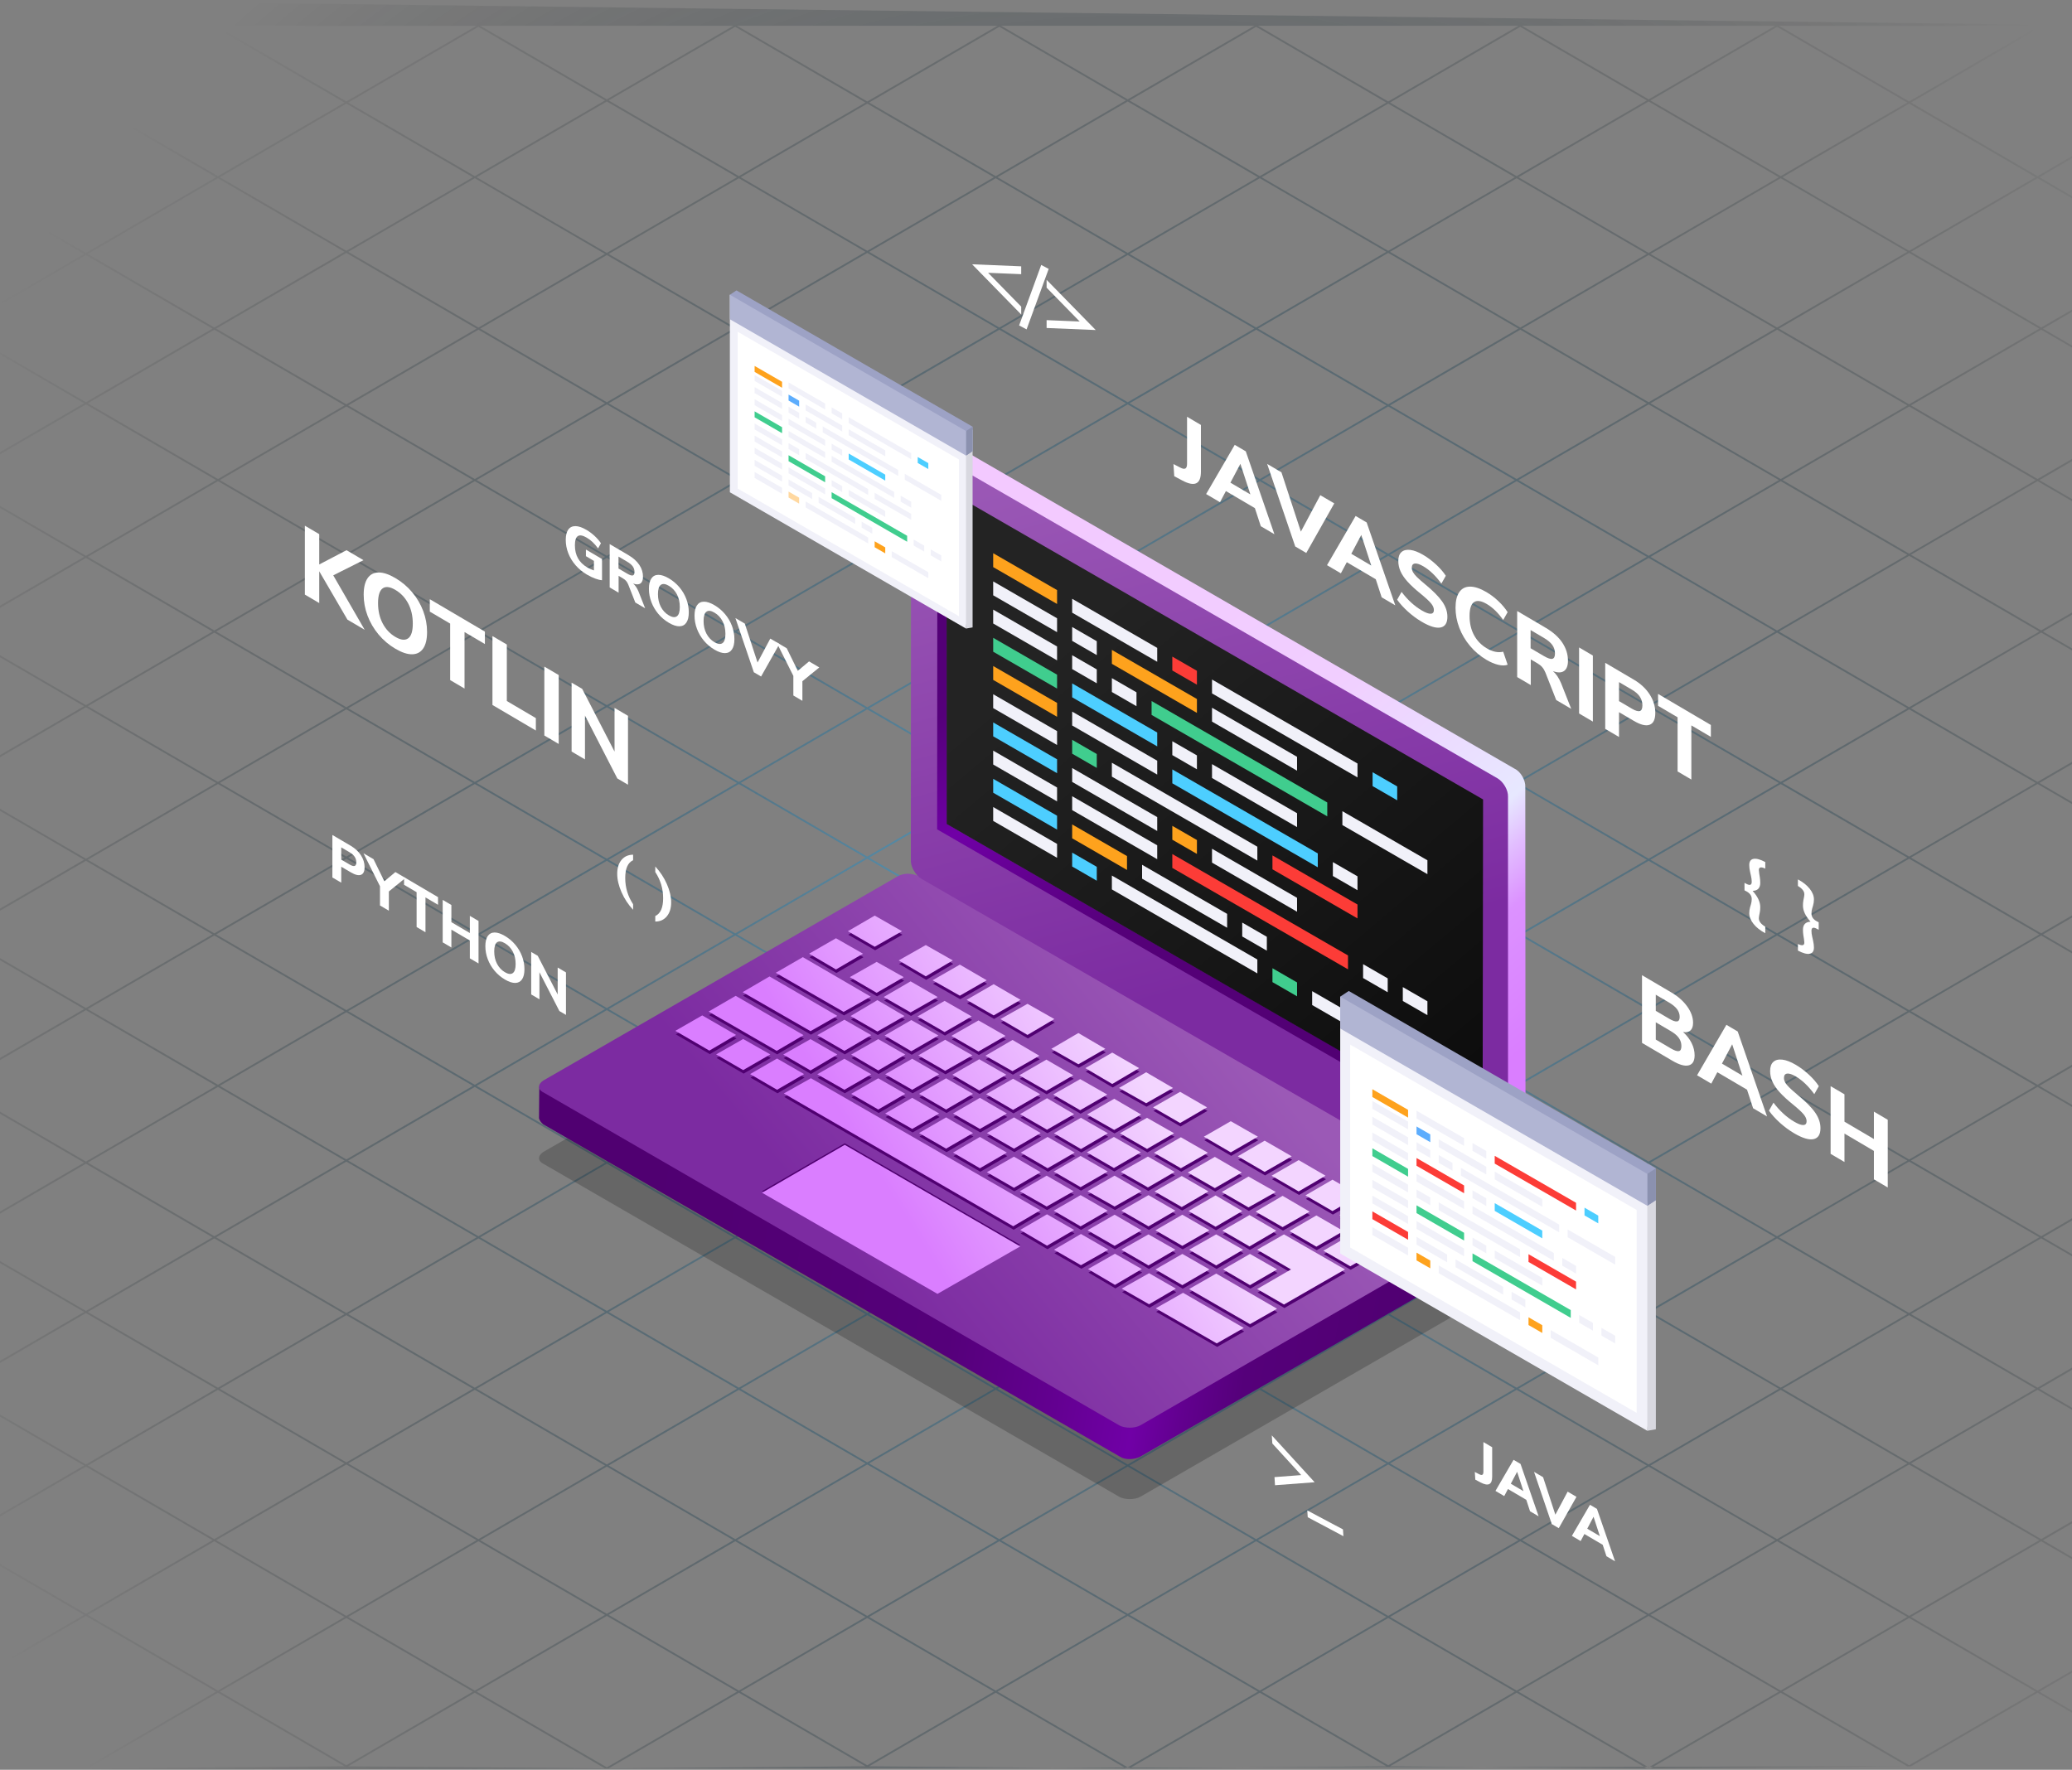 <?xml version="1.0" encoding="UTF-8" standalone="no"?><!DOCTYPE svg PUBLIC "-//W3C//DTD SVG 1.1//EN" "http://www.w3.org/Graphics/SVG/1.1/DTD/svg11.dtd"><svg width="1400px" height="1196px" version="1.1" xmlns="http://www.w3.org/2000/svg" xmlns:xlink="http://www.w3.org/1999/xlink" xml:space="preserve" xmlns:serif="http://www.serif.com/" style="fill-rule:evenodd;clip-rule:evenodd;stroke-linejoin:round;stroke-miterlimit:2;"><rect width="100%" height="100%" fill="#808080" stroke="none"/><g><path id="gird" d="M0,0l1379.15,16.697l20.85,-10.703l-19.617,11.41l19.617,11.41l0,1.431l-20.85,-12.124l-87.976,51.178l85.534,49.747l23.292,-13.545l0,1.43l-22.058,12.832l22.058,12.831l0,1.396l-23.292,-13.545l-85.534,49.75l87.976,51.18l20.85,-12.125l0,1.443l-19.617,11.409l19.617,11.411l0,1.392l-20.85,-12.123l-87.976,51.172l85.534,49.753l23.292,-13.546l0,1.463l-22.058,12.83l22.058,12.831l0,1.382l-23.292,-13.546l-85.534,49.755l87.976,51.175l20.85,-12.125l0,1.459l-19.617,11.411l19.617,11.411l0,1.384l-20.85,-12.126l-87.976,51.183l85.534,49.752l23.292,-13.545l0,1.449l-22.058,12.834l22.058,12.83l0,1.384l-23.292,-13.545l-85.534,49.763l87.976,51.169l20.85,-12.125l0,1.467l-19.617,11.411l19.617,11.409l0,1.393l-20.85,-12.125l-87.976,51.159l85.534,49.755l23.292,-13.54l0,1.457l-22.058,12.831l22.058,12.829l0,1.397l-23.292,-13.541l-85.534,49.752l87.976,51.172l20.85,-12.127l0,1.455l-19.617,11.41l19.617,11.409l0,1.391l-20.85,-12.121l-87.976,51.155l85.534,49.765l23.292,-13.547l0,1.461l-22.058,12.826l22.058,12.831l0,1.399l-23.292,-13.543l-85.534,49.747l87.976,51.18l20.85,-12.126l0,1.457l-19.617,11.411l19.617,11.413l0,1.407l-20.85,-12.125l-87.976,51.152l85.534,49.775l23.292,-13.544l0,1.436l-22.058,12.828l22.058,12.834l0,1.406l-23.292,-13.543l-85.534,49.758l-1233.12,2.139l-1.228,-0.73l-56.829,-33.043l-0,-1.42l58.04,33.759l88.001,-51.183l-88.001,-51.167l-58.04,33.75l-0,-1.395l56.844,-33.052l-56.844,-33.068l-0,-1.41l58.05,33.766l85.552,-49.77l-85.56,-49.755l-58.042,33.754l-0,-1.404l56.836,-33.057l-56.836,-33.048l-0,-1.411l58.05,33.759l87.998,-51.162l-87.991,-51.17l-58.057,33.752l-0,-1.426l56.836,-33.063l-56.836,-33.042l-0,-1.402l58.047,33.751l85.56,-49.747l-85.56,-49.747l-58.047,33.751l-0,-1.415l56.836,-33.071l-56.836,-33.045l-0,-1.408l58.055,33.755l87.993,-51.167l-87.993,-51.174l-58.055,33.76l-0,-1.441l56.836,-33.044l-56.836,-33.052l-0,-1.404l58.05,33.754l85.559,-49.748l-85.559,-49.755l-58.05,33.758l-0,-1.433l56.836,-33.06l-56.836,-33.054l-0,-1.401l58.057,33.763l87.999,-51.172l-87.999,-51.17l-58.057,33.761l-0,-1.425l56.836,-33.073l-56.836,-33.042l-0,-1.396l58.05,33.758l85.559,-49.755l-85.559,-49.752l-58.05,33.756l-0,-1.438l56.836,-33.051l-56.836,-33.052l-0,-1.402l58.057,33.765l87.999,-51.175l-87.999,-51.172l-58.057,33.763l-0,-1.444l56.836,-33.054l-56.836,-33.049l-0,-1.413l58.042,33.752l85.56,-49.752l-85.56,-49.748l-58.042,33.749l-0,-1.402l56.836,-33.059l-56.836,-33.054l-0,-1.383l58.057,33.762l88.001,-51.172l-88.001,-51.177l-58.057,33.766l-0,-1.415l56.844,-33.056l-56.844,-33.056l-0,-1.432l58.057,33.761l85.56,-49.753l-143.617,-15.984l-0,-1.412Zm1203.17,1143.91l-88.002,51.172l173.561,-1.409l-85.559,-49.763Zm-178.419,0.005l-85.56,49.758l173.536,1.409l-87.976,-51.167Zm-525.52,-0.005l-87.997,51.172l173.538,-1.409l-85.541,-49.763Zm173.535,0l-85.542,49.763l173.548,1.409l-88.006,-51.172Zm-351.974,0.01l-85.56,49.753l173.551,1.409l-87.991,-51.162Zm-173.538,-0.01l-87.989,51.172l173.538,-1.409l-85.549,-49.763Zm703.939,0l-87.987,51.172l173.544,-1.409l-85.557,-49.763Zm350.768,-0.717l-88.001,-51.165l-88.001,51.165l88.001,51.185l88.001,-51.185Zm-703.959,0.002l-87.976,-51.157l-88.001,51.168l87.996,51.172l87.981,-51.183Zm351.975,-0.002l-87.996,-51.17l-87.981,51.18l87.986,51.175l87.991,-51.185Zm525.52,0.002l-85.56,-49.749l-85.534,49.749l85.534,49.773l85.56,-49.773Zm-703.942,0l-85.557,-49.749l-85.557,49.749l85.557,49.773l85.557,-49.773Zm-351.987,0l-85.549,-49.749l-85.542,49.749l85.542,49.773l85.549,-49.773Zm703.949,0l-85.534,-49.749l-85.562,49.749l85.562,49.773l85.534,-49.773Zm3.675,-101.626l-88.001,51.164l85.56,49.765l87.976,-51.167l-85.535,-49.762Zm-703.944,-0.013l-88.003,51.162l85.569,49.78l87.986,-51.167l-85.552,-49.775Zm173.541,0.013l-85.555,49.755l88.002,51.174l85.541,-49.762l-87.988,-51.167Zm178.421,-0l-87.986,51.162l85.55,49.767l87.998,-51.167l-85.562,-49.762Zm173.538,-0.013l-85.544,49.755l87.996,51.187l85.575,-49.76l-88.027,-51.182Zm-703.934,0.013l-85.539,49.755l87.996,51.174l85.55,-49.762l-88.007,-51.167Zm1055.91,-0.003l-85.56,49.755l88.002,51.177l85.559,-49.76l-88.001,-51.172Zm-878.703,-0.717l-87.994,-51.17l-87.983,51.18l87.988,51.167l87.989,-51.177Zm967.912,-51.17l-87.976,51.17l87.976,51.169l88.002,-51.169l-88.002,-51.17Zm-615.937,51.17l-88.002,-51.17l-88.001,51.17l88.001,51.167l88.002,-51.167Zm351.959,-0l-87.976,-51.17l-88.004,51.17l88.004,51.167l87.976,-51.167Zm-178.429,0.01l-85.552,-49.753l-85.532,49.763l85.542,49.76l85.542,-49.77Zm-351.97,-0.01l-85.534,-49.748l-85.552,49.758l85.552,49.76l85.534,-49.77Zm703.96,0.002l-85.56,-49.755l-85.559,49.755l85.559,49.763l85.56,-49.763Zm-174.769,-101.611l-85.56,49.747l88.001,51.18l85.535,-49.76l-87.976,-51.167Zm-703.939,-0l-85.562,49.747l88.006,51.18l85.544,-49.76l-87.988,-51.167Zm794.356,51.167l85.56,49.76l88.001,-51.18l-85.559,-49.747l-88.002,51.167Zm-263.968,-51.167l-87.986,51.167l85.542,49.76l87.994,-51.18l-85.55,-49.747Zm-351.964,-0.003l-87.997,51.167l85.552,49.758l87.986,-51.178l-85.541,-49.747Zm-351.97,0l-87.986,51.167l85.534,49.748l87.999,-51.178l-85.547,-49.737Zm525.505,0l-85.539,49.737l87.986,51.178l85.554,-49.758l-88.001,-51.157Zm529.19,-0.72l-88.001,-51.154l-88.001,51.154l88.001,51.177l88.001,-51.177Zm-351.979,0l-87.994,-51.159l-87.986,51.159l87.986,51.175l87.994,-51.175Zm-351.975,0.01l-87.981,-51.169l-88.001,51.159l87.996,51.172l87.986,-51.162Zm-178.424,-0.002l-85.547,-49.76l-85.542,49.752l85.542,49.765l85.547,-49.757Zm703.934,-0l-85.534,-49.76l-85.557,49.752l85.557,49.765l85.534,-49.757Zm-351.957,0.002l-85.554,-49.762l-85.557,49.752l85.557,49.765l85.554,-49.755Zm532.843,-0.022l85.534,49.765l85.56,-49.765l-85.56,-49.74l-85.534,49.74Zm-89.235,-51.862l88.002,51.179l85.559,-49.765l-88.001,-51.159l-85.56,49.745Zm-266.412,-49.753l-85.539,49.743l87.988,51.179l85.545,-49.765l-87.994,-51.157Zm-351.955,0l-85.554,49.745l87.999,51.175l85.542,-49.765l-87.987,-51.155Zm-351.974,0l-85.539,49.745l87.986,51.175l85.552,-49.765l-87.999,-51.155Zm178.434,-0.005l-88.004,51.155l85.565,49.765l87.986,-51.177l-85.547,-49.743Zm703.931,0l-88.001,51.155l85.56,49.765l87.976,-51.182l-85.535,-49.738Zm-351.969,0l-87.986,51.155l85.542,49.765l87.993,-51.182l-85.549,-49.738Zm-353.185,-0.717l-88.002,-51.162l-87.988,51.162l87.988,51.177l88.002,-51.177Zm351.974,-0l-88.001,-51.162l-88.001,51.162l88.001,51.177l88.001,-51.177Zm351.947,-0.003l-87.976,-51.167l-88.004,51.157l88.004,51.178l87.976,-51.168Zm175.977,-0.01l88.001,51.178l88.002,-51.178l-88.002,-51.167l-88.001,51.167Zm-706.363,0.013l-85.547,-49.747l-85.552,49.747l85.552,49.747l85.547,-49.747Zm351.97,-0l-85.552,-49.747l-85.545,49.747l85.542,49.747l85.555,-49.747Zm180.858,-0l85.559,49.747l85.56,-49.747l-85.56,-49.747l-85.559,49.747Zm86.767,-50.452l85.56,49.762l88.001,-51.174l-85.559,-49.75l-88.002,51.162Zm-442.402,-51.18l-85.534,49.765l87.986,51.175l85.554,-49.775l-88.006,-51.165Zm-351.959,0l-85.555,49.765l88.006,51.17l85.545,-49.763l-87.996,-51.172Zm530.388,0.005l-87.986,51.16l85.539,49.762l88.002,-51.174l-85.555,-49.748Zm-351.964,-0.007l-87.997,51.162l85.552,49.76l87.994,-51.155l-85.549,-49.767Zm-266.405,49.747l-85.55,-49.757l-87.988,51.164l85.526,49.765l88.012,-51.172Zm706.365,0l88.001,51.17l85.535,-49.76l-87.976,-51.165l-85.56,49.755Zm-441.189,-50.457l-87.976,-51.167l-88.001,51.169l87.994,51.172l87.983,-51.174Zm527.957,-0.003l88.001,51.167l88.001,-51.167l-88.001,-51.174l-88.001,51.174Zm-175.982,-0.002l-87.994,-51.175l-87.986,51.175l87.986,51.167l87.994,-51.167Zm439.986,-49.732l-85.56,49.744l85.56,49.755l85.534,-49.755l-85.534,-49.744Zm-266.446,49.742l-85.534,-49.745l-85.557,49.747l85.557,49.753l85.534,-49.755Zm-703.939,-0.01l-85.549,-49.75l-85.542,49.75l85.542,49.747l85.549,-49.747Zm351.982,-0l-85.557,-49.75l-85.557,49.75l85.557,49.747l85.557,-49.747Zm-84.328,-50.45l85.542,49.753l87.998,-51.17l-85.552,-49.755l-87.988,51.172Zm439.96,-51.18l-88.001,51.173l85.56,49.754l87.976,-51.159l-85.535,-49.768Zm87.976,49.763l88.002,51.162l85.559,-49.757l-88.001,-51.157l-85.56,49.752Zm-703.929,0.01l87.997,51.149l85.544,-49.749l-87.986,-51.165l-85.555,49.765Zm-178.413,1.379l-88.012,-51.144l-85.539,49.75l87.989,51.159l85.562,-49.765Zm2.424,0.005l85.564,49.758l87.986,-51.162l-85.547,-49.753l-88.003,51.157Zm527.961,-1.407l87.989,51.162l85.55,-49.757l-87.999,-51.157l-85.54,49.752Zm-265.214,-50.447l88.004,51.16l87.999,-51.16l-87.999,-51.179l-88.004,51.179Zm791.966,-51.184l-87.976,51.174l87.976,51.165l87.976,-51.165l-87.976,-51.174Zm-439.984,51.172l88.004,51.164l87.976,-51.164l-87.976,-51.18l-88.004,51.18Zm-527.954,0.002l-87.996,-51.179l-87.979,51.179l87.986,51.16l87.989,-51.16Zm2.449,0.01l85.552,49.748l85.54,-49.748l-85.54,-49.765l-85.552,49.765Zm351.97,-0.012l85.542,49.752l85.552,-49.752l-85.552,-49.75l-85.542,49.75Zm351.957,0.002l85.559,49.748l85.56,-49.748l-85.56,-49.755l-85.559,49.755Zm-531.607,-0.707l87.986,-51.172l-85.544,-49.763l-87.997,51.177l85.555,49.758Zm618.374,-49.763l85.56,49.755l88.001,-51.167l-85.559,-49.757l-88.002,51.169Zm-266.417,49.753l87.999,-51.167l-85.55,-49.758l-87.989,51.172l85.54,49.753Zm-615.925,-51.182l-85.55,-49.753l-87.988,51.177l85.526,49.758l88.012,-51.182Zm794.366,51.177l85.535,-49.755l-87.976,-51.177l-85.56,49.762l88.001,51.17Zm-351.974,-0l85.554,-49.748l-87.996,-51.174l-85.542,49.76l87.984,51.162Zm-266.418,-49.748l-87.986,-51.177l-85.564,49.76l88.001,51.16l85.549,-49.743Zm617.159,-51.884l88.001,51.172l88.001,-51.172l-88.001,-51.17l-88.001,51.17Zm-703.934,-0l87.994,51.172l87.983,-51.172l-87.976,-51.17l-88.001,51.17Zm351.972,-0l87.986,51.167l87.994,-51.167l-87.991,-51.17l-87.989,51.17Zm178.437,0.005l85.549,49.75l85.534,-49.755l-85.534,-49.747l-85.549,49.752Zm-351.995,-0.005l85.554,49.755l85.56,-49.755l-85.56,-49.747l-85.554,49.747Zm703.989,0.005l85.535,49.745l85.534,-49.75l-85.534,-49.752l-85.535,49.757Zm-884.85,-0.005l-85.549,-49.752l-85.542,49.752l85.542,49.75l85.549,-49.75Zm179.658,-0.7l85.541,-49.757l-87.983,-51.172l-85.555,49.755l87.997,51.174Zm351.972,0l85.542,-49.76l-87.992,-51.164l-85.539,49.744l87.989,51.18Zm-618.382,-49.767l-88.012,-51.162l-85.531,49.755l87.988,51.174l85.555,-49.767Zm882.342,-1.41l88.002,51.177l85.559,-49.755l-88.001,-51.169l-85.56,49.747Zm-794.361,51.172l87.988,-51.182l-85.537,-49.752l-88.006,51.174l85.555,49.76Zm351.964,0l88.001,-51.182l-85.554,-49.752l-87.986,51.174l85.539,49.76Zm351.98,0l87.976,-51.177l-85.535,-49.757l-88.001,51.182l85.56,49.752Zm265.212,-152.811l-87.976,51.172l87.95,51.174l88.002,-51.177l-87.976,-51.169Zm-1143.91,51.179l87.988,51.167l87.989,-51.167l-87.994,-51.177l-87.983,51.177Zm351.964,-0.005l87.994,51.172l88.001,-51.172l-88.001,-51.172l-87.994,51.172Zm351.972,-0.002l87.999,51.174l87.976,-51.177l-87.976,-51.177l-87.999,51.18Zm178.417,0.002l85.559,49.755l85.56,-49.755l-85.56,-49.75l-85.559,49.75Zm-703.919,-0.002l85.552,49.752l85.539,-49.752l-85.547,-49.765l-85.544,49.765Zm351.967,-0l85.542,49.752l85.552,-49.752l-85.557,-49.765l-85.537,49.765Zm524.279,-0.703l88.001,-51.169l-85.559,-49.747l-88.002,51.169l85.56,49.747Zm-351.972,-0.005l87.994,-51.172l-85.55,-49.739l-87.989,51.169l85.545,49.742Zm-173.533,-0.002l85.549,-49.752l-87.996,-51.178l-85.542,49.755l87.989,51.175Zm351.969,-0l85.535,-49.752l-87.976,-51.178l-85.56,49.755l88.001,51.175Zm-794.366,-51.182l-85.552,-49.755l-87.986,51.174l85.526,49.76l88.012,-51.179Zm263.975,51.179l87.987,-51.169l-85.552,-49.755l-87.997,51.175l85.562,49.749Zm-173.543,0l85.55,-49.749l-87.991,-51.175l-85.56,49.752l88.001,51.172Zm702.726,-101.629l88.001,51.177l88.002,-51.177l-88.002,-51.175l-88.001,51.175Zm-351.982,0l87.986,51.177l87.994,-51.177l-87.994,-51.175l-87.986,51.175Zm-351.972,-0.005l87.996,51.175l87.984,-51.175l-87.984,-51.172l-87.996,51.172Zm178.414,0.003l85.554,49.752l85.56,-49.752l-85.56,-49.753l-85.554,49.753Zm-351.95,-0l85.542,49.752l85.55,-49.752l-85.55,-49.753l-85.542,49.753Zm1055.93,-0l85.535,49.752l85.534,-49.752l-85.534,-49.753l-85.535,49.753Zm-351.989,-0l85.544,49.752l85.534,-49.752l-85.534,-49.753l-85.544,49.753Zm350.756,-0.708l85.559,-49.752l-88.001,-51.175l-85.585,49.75l88.027,51.177Zm-703.954,-0.002l85.542,-49.75l-87.989,-51.177l-85.555,49.752l88.002,51.175Zm-351.97,-0l85.55,-49.75l-88.007,-51.177l-85.531,49.752l87.988,51.175Zm877.505,-0l87.976,-51.177l-85.534,-49.748l-88.027,51.172l85.585,49.753Zm-352,-0l87.996,-51.175l-85.552,-49.75l-87.986,51.177l85.542,49.748Zm-351.962,-0.003l87.989,-51.172l-85.545,-49.752l-88.006,51.177l85.562,49.747Zm530.399,0l85.562,-49.75l-88.012,-51.177l-85.552,49.755l88.002,51.172Zm-353.208,-101.657l88.001,51.177l88.001,-51.177l-88.001,-51.177l-88.001,51.177Zm-351.965,0l87.989,51.177l87.996,-51.157l-87.994,-51.177l-87.991,51.157Zm1055.92,-0.002l87.976,51.179l88.002,-51.179l-88.002,-51.175l-87.976,51.175Zm-351.984,-0l88.006,51.179l87.976,-51.179l-87.976,-51.175l-88.006,51.175Zm-173.536,-0l85.542,49.755l85.552,-49.753l-85.552,-49.75l-85.542,49.748Zm351.96,-0l85.559,49.752l85.56,-49.752l-85.56,-49.75l-85.559,49.75Zm-703.927,-0l85.552,49.752l85.54,-49.752l-85.54,-49.728l-85.552,49.728Zm702.718,-0.698l85.535,-49.754l-87.976,-51.178l-85.56,49.753l88.001,51.179Zm-351.977,0l85.557,-49.734l-87.996,-51.177l-85.542,49.752l87.981,51.159Zm-351.964,0l85.549,-49.754l-87.991,-51.178l-85.559,49.76l88.001,51.172Zm525.497,-0.007l88.002,-51.18l-85.552,-49.752l-87.987,51.185l85.537,49.747Zm-351.954,-0l87.986,-51.18l-85.544,-49.732l-87.994,51.165l85.552,49.747Zm-351.98,-0l87.999,-51.18l-85.552,-49.752l-87.978,51.185l85.531,49.747Zm1055.91,-0.003l88.001,-51.179l-85.559,-49.753l-88.002,51.188l85.56,49.744Zm-878.703,-101.599l87.994,51.172l87.991,-51.172l-87.986,-51.177l-87.999,51.177Zm351.972,-0.002l87.986,51.172l87.994,-51.172l-87.994,-51.177l-87.986,51.177Zm351.962,-0l88.001,51.172l88.001,-51.172l-88.001,-51.177l-88.001,51.177Zm-877.465,0.002l85.542,49.753l85.55,-49.753l-85.55,-49.765l-85.542,49.765Zm703.94,-0.002l85.549,49.752l85.534,-49.752l-85.534,-49.753l-85.549,49.753Zm351.969,-0l85.534,49.752l85.56,-49.752l-85.56,-49.753l-85.534,49.753Zm-703.944,-0.003l85.544,49.753l85.557,-49.753l-85.539,-49.752l-85.562,49.752Zm350.749,-0.707l85.542,-49.752l-87.992,-51.178l-85.539,49.755l87.989,51.175Zm173.543,-0l87.976,-51.175l-85.535,-49.75l-88.001,51.173l85.56,49.752Zm178.419,-0l85.559,-49.75l-88.001,-51.18l-85.56,49.755l88.002,51.175Zm-882.356,-0l87.989,-51.175l-85.545,-49.762l-88.006,51.177l85.562,49.76Zm351.957,-0l88.001,-51.187l-85.552,-49.75l-87.986,51.172l85.537,49.765Zm-525.5,-0l85.55,-49.75l-88.007,-51.192l-85.539,49.752l87.996,51.19Zm351.965,-0.003l85.541,-49.749l-87.988,-51.18l-85.55,49.74l87.997,51.189Zm878.703,-101.639l-175.978,0l87.976,51.177l88.002,-51.177Zm-527.962,-0.005l88.006,51.18l87.976,-51.18l-175.982,0Zm-351.975,-0.003l88.001,51.173l88.002,-51.178l-176.003,0.005Zm-351.947,-0.005l87.989,51.178l87.981,-51.178l-175.97,0Zm882.346,0.008l85.559,49.752l85.56,-49.752l-171.119,0Zm-180.866,-0.003l-171.089,0.003l85.537,49.75l85.552,-49.753Zm-351.972,-0.002l-171.091,-0l2.733,1.583l82.816,48.172l85.542,-49.755Z" style="fill:url(#_Radial1);"/><g><path d="M606.491,640.524l-239.261,137.887c-3.978,2.488 -4.155,6.192 0.15,8.209l389.123,225.054c3.656,1.867 10.099,1.992 14.005,-0.172l239.334,-138.207c3.582,-2.24 3.757,-5.947 -0.15,-8.21l-389.195,-224.732c-1.792,-1.095 -4.454,-1.369 -7.115,-1.644c-2.414,0.125 -4.901,0.571 -6.891,1.815Z" style="fill-opacity:0.2;fill-rule:nonzero;"/><path d="M606.2,613.453l-226.101,130.551l-0.086,-9.598l-15.637,0.082l-0.198,21.267c0.444,1.501 1.297,2.714 2.839,4.052l389.647,224.568c3.485,2.391 9.925,2.104 13.854,-0.042l239.107,-137.844c2.025,-1.418 2.958,-2.675 3.2,-4.054l-0.083,-21.673l-18.877,8.39l-373.12,-215.618c-1.945,-1.058 -4.702,-1.538 -7.17,-1.62c-0.148,-0.004 -0.298,-0.007 -0.447,-0.007c-2.336,0 -4.757,0.594 -6.928,1.546Z" style="fill:url(#_Linear2);fill-rule:nonzero;"/><path d="M606.491,592.254l-239.261,137.886c-3.978,2.488 -4.155,6.193 0.15,8.21l389.123,225.054c3.656,1.866 10.099,1.991 14.005,-0.173l239.334,-138.207c3.582,-2.239 3.757,-5.946 -0.15,-8.209l-389.195,-224.733c-1.792,-1.094 -4.454,-1.369 -7.115,-1.643c-2.414,0.125 -4.901,0.57 -6.891,1.815Z" style="fill:url(#_Linear3);fill-rule:nonzero;"/><path d="M573.165,631.689l18.147,10.495l18.432,-10.495l-18.432,-10.551l-18.147,10.551Zm-26.182,15.199l18.15,10.649l18.271,-10.649l-18.271,-10.445l-18.15,10.445Zm60.52,4.533l18.312,10.766l18.268,-10.766l-18.268,-10.376l-18.312,10.376Zm-83.064,8.367l45.866,26.416l18.311,-10.297l-45.878,-26.692l-18.299,10.573Zm50.036,2.922l18.149,10.617l18.309,-10.617l-18.309,-10.299l-18.149,10.299Zm55.931,2.126l18.423,10.426l18.143,-10.426l-18.143,-10.571l-18.423,10.571Zm-128.344,8.023l45.864,26.37l18.145,-10.326l-45.838,-26.639l-18.171,10.595Zm95.318,3.293l18.171,10.426l18.294,-10.426l-18.294,-10.573l-18.171,10.573Zm56.026,1.907l18.271,10.522l18.184,-10.522l-18.184,-10.569l-18.271,10.569Zm-174.331,7.922l46.024,26.565l18.147,-10.624l-45.865,-26.561l-18.306,10.62Zm95.913,3.045l18.143,10.452l18.336,-10.452l-18.336,-10.77l-18.143,10.77Zm45.266,0.247l18.271,10.574l18.308,-10.574l-18.308,-10.52l-18.271,10.52Zm55.978,1.782l18.309,10.724l18.149,-10.724l-18.149,-10.298l-18.309,10.298Zm-219.639,7.948l22.991,13.371l18.046,-10.595l-22.856,-13.198l-18.181,10.422Zm95.914,2.919l18.329,10.624l18.149,-10.624l-18.149,-10.418l-18.329,10.418Zm45.491,0.25l18.045,10.621l18.31,-10.621l-18.31,-10.447l-18.045,10.447Zm45.143,0.25l18.273,10.541l18.307,-10.541l-18.307,-10.448l-18.273,10.448Zm67.504,8.763l18.272,10.422l18.208,-10.422l-18.208,-10.696l-18.272,10.696Zm-226.485,3.761l18.273,10.597l18.333,-10.597l-18.333,-10.423l-18.273,10.423Zm91.232,0.103l18.308,10.742l18.271,-10.742l-18.271,-10.424l-18.308,10.424Zm-45.899,-0l18.433,10.742l18.145,-10.742l-18.145,-10.424l-18.433,10.424Zm91.267,0.542l18.153,10.452l18.431,-10.452l-18.431,-10.55l-18.153,10.55Zm45.333,0.251l18.31,10.423l18.148,-10.423l-18.148,-10.672l-18.31,10.672Zm67.529,8.363l18.186,10.723l18.145,-10.723l-18.145,-10.494l-18.186,10.494Zm-226.513,4.04l18.213,10.591l18.269,-10.591l-18.269,-10.524l-18.213,10.524Zm91.262,0.122l18.268,10.469l18.225,-10.469l-18.225,-10.501l-18.268,10.501Zm-45.864,0l18.329,10.469l18.149,-10.469l-18.149,-10.501l-18.329,10.501Zm91.27,0.309l18.142,10.634l18.337,-10.634l-18.337,-10.462l-18.142,10.462Zm45.204,0.383l18.311,10.51l18.171,-10.51l-18.171,-10.594l-18.311,10.594Zm67.408,8.54l18.329,10.327l18.146,-10.327l-18.146,-10.598l-18.329,10.598Zm-226.487,3.727l154.993,89.738l18.312,-10.746l-154.995,-89.277l-18.31,10.285Zm91.368,0.263l18.273,10.595l18.195,-10.595l-18.195,-10.497l-18.273,10.497Zm-45.878,0l18.308,10.595l18.271,-10.595l-18.271,-10.497l-18.308,10.497Zm91.21,0.247l18.206,10.597l18.272,-10.597l-18.272,-10.46l-18.206,10.46Zm45.269,0.248l18.271,10.569l18.312,-10.569l-18.312,-10.447l-18.271,10.447Zm67.502,8.639l18.298,10.573l18.186,-10.573l-18.186,-10.499l-18.298,10.499Zm-135.154,4.159l18.175,10.422l18.203,-10.422l-18.203,-10.595l-18.175,10.595Zm-45.848,-0l18.268,10.422l18.225,-10.422l-18.225,-10.595l-18.268,10.595Zm91.145,0.422l18.208,10.521l18.332,-10.521l-18.332,-10.77l-18.208,10.77Zm45.265,0.246l18.345,10.42l18.201,-10.42l-18.201,-10.648l-18.345,10.648Zm-67.684,12.528l18.306,10.546l18.024,-10.546l-18.024,-10.571l-18.306,10.571Zm-45.827,-0l18.273,10.546l18.195,-10.546l-18.195,-10.571l-18.273,10.571Zm135.721,0.149l18.299,10.595l18.31,-10.595l-18.31,-10.449l-18.299,10.449Zm-44.617,0l18.276,10.667l18.199,-10.667l-18.199,-10.449l-18.276,10.449Zm101.335,2.327l18.189,10.583l18.305,-10.583l-18.305,-10.475l-18.189,10.475Zm-79.046,10.583l18.272,10.585l18.185,-10.585l-18.185,-10.42l-18.272,10.42Zm-44.678,0.164l18.148,10.568l18.306,-10.568l-18.306,-10.584l-18.148,10.584Zm-45.766,0l18.175,10.568l18.203,-10.568l-18.203,-10.584l-18.175,10.584Zm135.77,0.098l18.186,10.47l18.275,-10.47l-18.275,-10.477l-18.186,10.477Zm-265.09,23.608l118.54,68.34l55.892,-32.059l-118.553,-68.656l-55.879,32.375Zm321.737,-21.209l18.148,10.549l18.298,-10.549l-18.298,-10.573l-18.148,10.573Zm-124.396,10.303l18.186,10.544l18.298,-10.544l-18.298,-10.549l-18.186,10.549Zm45.351,0.246l18.328,10.495l18.051,-10.495l-18.051,-10.375l-18.328,10.375Zm-90.494,0.198l18.306,10.546l18.024,-10.546l-18.024,-10.499l-18.306,10.499Zm135.758,0.219l18.269,10.525l18.214,-10.525l-18.214,-10.583l-18.269,10.583Zm56.608,2.158l18.298,10.622l18.187,-10.622l-18.187,-10.545l-18.298,10.545Zm-124.353,10.492l18.292,10.33l18.15,-10.33l-18.15,-10.541l-18.292,10.541Zm-45.756,-0l18.148,10.33l18.186,-10.33l-18.186,-10.541l-18.148,10.541Zm91.019,0.13l18.397,10.543l18.023,-10.543l-18.023,-10.426l-18.397,10.426Zm45.454,0.371l18.027,10.421l18.457,-10.421l-18.457,-10.427l-18.027,10.427Zm56.514,2.301l18.27,10.598l18.286,-10.598l-18.286,-10.624l-18.27,10.624Zm-124.359,10.352l18.308,10.58l18.184,-10.58l-18.184,-10.527l-18.308,10.527Zm-45.742,-0l18.186,10.58l18.298,-10.58l-18.298,-10.527l-18.186,10.527Zm91.123,0.246l18.273,10.597l18.047,-10.597l-18.047,-10.598l-18.273,10.598Zm45.331,0.381l18.21,10.461l18.269,-10.461l-18.269,-10.679l-18.21,10.679Zm56.634,2.318l33.784,19.429l18.174,-10.568l-33.527,-19.31l-18.431,10.449Zm-215.713,10.048l18.109,10.648l18.332,-10.648l-18.332,-10.574l-18.109,10.574Zm91.357,0.248l18.18,10.5l18.301,-10.5l-18.301,-10.546l-18.18,10.546Zm-45.862,-0l18.292,10.5l18.15,-10.5l-18.15,-10.546l-18.292,10.546Zm91.104,0.265l18.333,10.633l18.111,-10.633l-18.111,-10.561l-18.333,10.561Zm45.363,0.254l18.141,10.552l18.309,-10.552l-18.309,-10.56l-18.141,10.56Zm-159.111,12.599l18.184,10.477l18.457,-10.477l-18.457,-10.628l-18.184,10.628Zm137.229,0l22.853,13.323l-22.853,13.244l18.149,10.461l41.221,-23.705l-41.221,-23.692l-18.149,10.369Zm-45.957,0l18.291,10.625l18.188,-10.625l-18.188,-10.369l-18.291,10.369Zm-45.756,0l18.308,10.625l18.184,-10.625l-18.184,-10.369l-18.308,10.369Zm136.492,0.671l18.172,10.525l18.397,-10.525l-18.397,-10.521l-18.172,10.521Zm-159.023,12.41l18.178,10.696l18.143,-10.696l-18.143,-10.363l-18.178,10.363Zm91.259,0.242l18.148,10.623l18.306,-10.623l-18.306,-10.485l-18.148,10.485Zm-45.738,-0l18.18,10.623l18.301,-10.623l-18.301,-10.485l-18.18,10.485Zm-22.764,12.975l18.468,10.57l18.108,-10.57l-18.108,-10.426l-18.468,10.426Zm45.53,0.269l41.12,23.749l18.306,-10.428l-41.135,-23.764l-18.291,10.443Zm-22.544,13.039l41.225,23.699l18.269,-10.441l-41.036,-23.747l-18.458,10.489Z" style="fill:url(#_Linear4);fill-rule:nonzero;"/><path d="M572.883,629.309l18.144,10.498l18.435,-10.498l-18.435,-10.549l-18.144,10.549Zm-26.184,15.198l18.15,10.647l18.271,-10.647l-18.271,-10.443l-18.15,10.443Zm60.523,4.534l18.305,10.768l18.271,-10.768l-18.271,-10.373l-18.305,10.373Zm-83.064,8.369l45.863,26.419l18.309,-10.303l-45.874,-26.689l-18.298,10.573Zm50.035,2.922l18.148,10.619l18.308,-10.619l-18.308,-10.302l-18.148,10.302Zm55.93,2.125l18.419,10.427l18.15,-10.427l-18.15,-10.569l-18.419,10.569Zm-128.344,8.028l45.864,26.364l18.145,-10.324l-45.837,-26.638l-18.172,10.598Zm95.315,3.291l18.172,10.421l18.298,-10.421l-18.298,-10.576l-18.172,10.576Zm56.027,1.903l18.272,10.525l18.186,-10.525l-18.186,-10.568l-18.272,10.568Zm-174.33,7.922l46.025,26.566l18.144,-10.619l-45.862,-26.566l-18.307,10.619Zm95.914,3.044l18.144,10.454l18.331,-10.454l-18.331,-10.767l-18.144,10.767Zm45.268,0.255l18.269,10.567l18.308,-10.567l-18.308,-10.525l-18.269,10.525Zm55.975,1.774l18.31,10.726l18.15,-10.726l-18.15,-10.296l-18.31,10.296Zm-219.639,7.952l22.989,13.37l18.049,-10.596l-22.855,-13.196l-18.183,10.422Zm95.912,2.922l18.334,10.619l18.145,-10.619l-18.145,-10.423l-18.334,10.423Zm45.493,0.25l18.046,10.62l18.311,-10.62l-18.311,-10.449l-18.046,10.449Zm45.148,0.247l18.271,10.546l18.307,-10.546l-18.307,-10.447l-18.271,10.447Zm67.5,8.761l18.271,10.424l18.207,-10.424l-18.207,-10.694l-18.271,10.694Zm-226.484,3.763l18.271,10.596l18.333,-10.596l-18.333,-10.42l-18.271,10.42Zm91.23,0.102l18.311,10.74l18.269,-10.74l-18.269,-10.428l-18.311,10.428Zm-45.899,-0l18.434,10.74l18.145,-10.74l-18.145,-10.428l-18.434,10.428Zm91.269,0.546l18.147,10.446l18.431,-10.446l-18.431,-10.551l-18.147,10.551Zm45.333,0.248l18.304,10.423l18.149,-10.423l-18.149,-10.674l-18.304,10.674Zm67.527,8.369l18.182,10.714l18.148,-10.714l-18.148,-10.504l-18.182,10.504Zm-226.51,4.034l18.21,10.59l18.272,-10.59l-18.272,-10.526l-18.21,10.526Zm91.256,0.12l18.273,10.47l18.22,-10.47l-18.22,-10.499l-18.273,10.499Zm-45.863,-0l18.334,10.47l18.145,-10.47l-18.145,-10.499l-18.334,10.499Zm91.27,0.312l18.148,10.63l18.331,-10.63l-18.331,-10.463l-18.148,10.463Zm45.205,0.38l18.313,10.514l18.17,-10.514l-18.17,-10.595l-18.313,10.595Zm67.408,8.539l18.331,10.328l18.147,-10.328l-18.147,-10.594l-18.331,10.594Zm-226.486,3.732l154.992,89.733l18.314,-10.749l-154.997,-89.274l-18.309,10.29Zm91.369,0.258l18.272,10.599l18.197,-10.599l-18.197,-10.497l-18.272,10.497Zm-45.879,0l18.311,10.599l18.269,-10.599l-18.269,-10.497l-18.311,10.497Zm91.212,0.249l18.206,10.595l18.272,-10.595l-18.272,-10.462l-18.206,10.462Zm45.269,0.247l18.269,10.571l18.308,-10.571l-18.308,-10.447l-18.269,10.447Zm67.502,8.642l18.297,10.57l18.186,-10.57l-18.186,-10.503l-18.297,10.503Zm-135.154,4.159l18.169,10.418l18.213,-10.418l-18.213,-10.598l-18.169,10.598Zm-45.853,0l18.273,10.418l18.22,-10.418l-18.22,-10.598l-18.273,10.598Zm91.15,0.42l18.208,10.523l18.331,-10.523l-18.331,-10.77l-18.208,10.77Zm45.266,0.246l18.345,10.425l18.196,-10.425l-18.196,-10.647l-18.345,10.647Zm-67.687,12.53l18.308,10.546l18.02,-10.546l-18.02,-10.574l-18.308,10.574Zm-45.826,0l18.272,10.546l18.197,-10.546l-18.197,-10.574l-18.272,10.574Zm135.721,0.147l18.297,10.598l18.308,-10.598l-18.308,-10.448l-18.297,10.448Zm-44.61,-0l18.27,10.67l18.199,-10.67l-18.199,-10.448l-18.27,10.448Zm101.325,2.323l18.192,10.588l18.304,-10.588l-18.304,-10.472l-18.192,10.472Zm-79.043,10.588l18.27,10.583l18.185,-10.583l-18.185,-10.421l-18.27,10.421Zm-44.675,0.161l18.144,10.571l18.308,-10.571l-18.308,-10.582l-18.144,10.582Zm-45.768,0l18.169,10.571l18.213,-10.571l-18.213,-10.582l-18.169,10.582Zm135.769,0.102l18.185,10.469l18.273,-10.469l-18.273,-10.476l-18.185,10.476Zm56.646,2.398l18.153,10.547l18.294,-10.547l-18.294,-10.568l-18.153,10.568Zm-321.453,24.621l118.54,68.344l55.892,-32.059l-118.553,-68.655l-55.879,32.37Zm197.057,-14.32l18.186,10.545l18.297,-10.545l-18.297,-10.55l-18.186,10.55Zm45.346,0.246l18.333,10.499l18.054,-10.499l-18.054,-10.375l-18.333,10.375Zm-90.489,0.197l18.308,10.55l18.02,-10.55l-18.02,-10.496l-18.308,10.496Zm135.758,0.224l18.271,10.525l18.212,-10.525l-18.212,-10.584l-18.271,10.584Zm56.609,2.156l18.297,10.619l18.184,-10.619l-18.184,-10.546l-18.297,10.546Zm-124.354,10.494l18.292,10.324l18.149,-10.324l-18.149,-10.544l-18.292,10.544Zm-45.757,0l18.149,10.324l18.186,-10.324l-18.186,-10.544l-18.149,10.544Zm91.023,0.125l18.394,10.55l18.023,-10.55l-18.023,-10.421l-18.394,10.421Zm45.455,0.374l18.024,10.421l18.457,-10.421l-18.457,-10.427l-18.024,10.427Zm56.509,2.3l18.274,10.597l18.283,-10.597l-18.283,-10.623l-18.274,10.623Zm-124.356,10.346l18.306,10.587l18.184,-10.587l-18.184,-10.52l-18.306,10.52Zm-45.744,-0l18.186,10.587l18.297,-10.587l-18.297,-10.52l-18.186,10.52Zm91.124,0.251l18.27,10.595l18.051,-10.595l-18.051,-10.597l-18.27,10.597Zm45.333,0.386l18.207,10.46l18.269,-10.46l-18.269,-10.685l-18.207,10.685Zm56.629,2.31l33.785,19.437l18.172,-10.565l-33.522,-19.318l-18.435,10.446Zm-215.711,10.056l18.111,10.643l18.331,-10.643l-18.331,-10.576l-18.111,10.576Zm91.356,0.247l18.182,10.495l18.296,-10.495l-18.296,-10.548l-18.182,10.548Zm-45.861,0l18.292,10.495l18.149,-10.495l-18.149,-10.548l-18.292,10.548Zm91.104,0.258l18.335,10.635l18.112,-10.635l-18.112,-10.561l-18.335,10.561Zm45.359,0.257l18.145,10.549l18.309,-10.549l-18.309,-10.558l-18.145,10.558Zm-159.107,12.601l18.186,10.477l18.453,-10.477l-18.453,-10.633l-18.186,10.633Zm137.235,0l22.848,13.323l-22.848,13.245l18.143,10.463l41.221,-23.708l-41.221,-23.692l-18.143,10.369Zm-45.963,0l18.294,10.625l18.181,-10.625l-18.181,-10.369l-18.294,10.369Zm-45.754,0l18.306,10.625l18.184,-10.625l-18.184,-10.369l-18.306,10.369Zm136.489,0.673l18.171,10.525l18.393,-10.525l-18.393,-10.522l-18.171,10.522Zm-159.018,12.401l18.173,10.694l18.143,-10.694l-18.143,-10.356l-18.173,10.356Zm91.255,0.249l18.146,10.621l18.31,-10.621l-18.31,-10.484l-18.146,10.484Zm-45.739,-0l18.182,10.621l18.296,-10.621l-18.296,-10.484l-18.182,10.484Zm-22.764,12.975l18.469,10.57l18.11,-10.57l-18.11,-10.427l-18.469,10.427Zm45.531,0.27l41.118,23.741l18.31,-10.42l-41.134,-23.769l-18.294,10.448Zm-22.546,13.037l41.221,23.708l18.27,-10.449l-41.034,-23.744l-18.457,10.485Z" style="fill:url(#_Linear5);fill-rule:nonzero;"/><path d="M617.2,301.25l8.215,10.993l2.068,-1.851l-0.295,264.421c-0.167,4.475 3.136,10.323 7.203,12.202l380.096,219.428l2.221,12.635l11.694,-6.6l-0.05,-0.556c1.66,-0.144 2.07,-1.853 2.43,-4.117l-0.17,-276.096c0.166,-4.476 -3.135,-10.323 -7.202,-12.198l-388.932,-224.792l-17.278,6.531Z" style="fill:url(#_Linear6);fill-rule:nonzero;"/><path d="M615.578,305.379l-0.129,276.364c-0.024,4.408 3.335,9.825 7.151,12.156l389.449,224.692c3.586,2.17 6.876,0.389 6.9,-4.02l-0.028,-276.137c0.181,-4.637 -3.176,-10.054 -6.99,-12.384l-389.223,-224.531c-1.301,-0.572 -2.149,-0.823 -3.154,-0.848c-4.182,0.136 -3.976,4.708 -3.976,4.708Z" style="fill:url(#_Linear7);fill-rule:nonzero;"/><path d="M633.197,560.47l368.526,212.645l0.216,-7.398l-362.049,-208.844l-0.049,-225.608l-6.478,-3.797l-0.166,233.002Z" style="fill:url(#_Linear8);fill-rule:nonzero;"/><path d="M639.664,556.838l362.096,209.015l0.315,-225.589l-362.521,-209.26l0.11,225.834Z" style="fill:url(#_Linear9);fill-rule:nonzero;"/><g><path d="M724.44,576.2l16.629,9.596l-0,9.384l-16.629,-9.599l-0,-9.381Zm67.665,-56.232l98.291,56.751l0,9.38l-98.291,-56.749l-0,-9.382Zm-77.868,40.667l-43.163,-24.925l0,-9.383l43.163,24.925l-0,9.383Zm229.817,-19.793l-16.625,-9.599l0,-9.381l16.625,9.599l0,9.381Zm-229.817,-18.327l-43.163,-24.92l0,-9.381l43.163,24.92l-0,9.381Zm67.663,-18.113l-57.46,-33.178l-0,-9.381l57.46,33.177l0,9.382Z" style="fill:#4dceff;"/><path d="M724.44,557.143l37.041,21.386l-0,9.381l-37.041,-21.387l-0,-9.38Zm67.665,0.949l16.625,9.595l-0,9.381l-16.625,-9.595l-0,-9.381Zm-77.868,-73.696l-43.163,-24.922l0,-9.378l43.163,24.919l-0,9.381Zm94.493,-2.622l-57.459,-33.173l0,-9.381l57.459,33.171l-0,9.383Z" style="fill:#fea21d;"/><path d="M859.766,654.328l16.627,9.601l0,9.382l-16.627,-9.601l-0,-9.382Zm37.04,-102.646l-118.707,-68.539l-0,-9.38l118.707,68.539l-0,9.38Zm-155.737,-32.734l-16.629,-9.606l-0,-9.382l16.629,9.606l-0,9.382Zm-26.832,-53.615l-43.163,-24.915l0,-9.382l43.163,24.917l-0,9.38Z" style="fill:#40cd8e;"/><path d="M792.105,577.15l118.705,68.534l0,9.381l-118.705,-68.534l-0,-9.381Zm125.121,43.498l-57.46,-33.176l-0,-9.382l57.46,33.176l0,9.382Zm-108.496,-157.937l-16.625,-9.599l-0,-9.379l16.625,9.598l-0,9.38Z" style="fill:#fc3c37;"/><path d="M886.594,669.82l57.46,33.173l0,9.381l-57.46,-33.173l-0,-9.381Zm61.249,-2.755l16.624,9.597l-0,9.381l-16.624,-9.596l-0,-9.382Zm-26.831,-15.49l16.626,9.6l0,9.381l-16.626,-9.6l-0,-9.381Zm-169.741,-59.888l98.291,56.751l0,9.381l-98.291,-56.752l0,-9.38Zm88.073,31.795l16.628,9.6l-0,9.382l-16.628,-9.601l0,-9.381Zm-67.661,-39.065l57.458,33.174l-0,9.382l-57.458,-33.173l0,-9.383Zm47.25,-10.839l57.46,33.174l0,9.383l-57.46,-33.176l-0,-9.381Zm81.664,9.03l16.625,9.599l-0,9.381l-16.625,-9.598l-0,-9.382Zm63.875,8.14l-57.46,-33.174l-0,-9.383l57.46,33.175l0,9.382Zm-114.91,-9.168l-98.291,-56.745l0,-9.383l98.291,56.747l0,9.381Zm-125.122,-43.498l57.46,33.177l0,9.38l-57.46,-33.177l-0,-9.38Zm-10.203,41.611l-43.163,-24.924l0,-9.383l43.163,24.923l-0,9.384Zm10.203,-60.668l57.46,33.176l0,9.38l-57.46,-33.175l-0,-9.381Zm151.953,39.927l-57.46,-33.173l-0,-9.382l57.46,33.173l0,9.382Zm-162.156,-17.379l-43.163,-24.92l0,-9.383l43.163,24.922l-0,9.381Zm202.989,-16.22l-98.293,-56.751l-0,-9.382l98.293,56.749l0,9.384Zm-192.786,-44.449l57.46,33.174l0,9.381l-57.46,-33.173l-0,-9.382Zm151.953,39.933l-57.46,-33.175l-0,-9.38l57.46,33.173l0,9.382Zm-67.663,-0.95l-16.625,-9.596l-0,-9.38l16.625,9.595l-0,9.381Zm-94.493,-16.433l-43.163,-24.921l0,-9.381l43.163,24.918l-0,9.384Zm53.659,-26.201l-16.625,-9.596l0,-9.382l16.625,9.596l-0,9.382Zm-26.827,-15.487l-16.629,-9.602l-0,-9.381l16.629,9.603l-0,9.38Zm40.831,-14.544l-57.46,-33.171l-0,-9.384l57.46,33.175l0,9.38Zm-67.663,-0.949l-43.163,-24.914l0,-9.381l43.163,24.915l-0,9.38Zm26.832,-3.562l-16.629,-9.603l-0,-9.382l16.629,9.605l-0,9.38Zm-26.832,-15.494l-43.163,-24.915l0,-9.381l43.163,24.915l-0,9.381Z" style="fill:#f1f1f9;"/><path d="M714.237,408.161l-43.163,-24.921l0,-9.382l43.163,24.922l-0,9.381Z" style="fill:#fea21d;"/></g><g><g><path d="M1118.83,965.905l-5.783,1.009l-0.415,-4.587l-201.307,-116.205l0,-173.616l207.505,119.798l0,173.601Z" style="fill:#d8d8e0;fill-rule:nonzero;"/><path d="M905.545,673.515l-0,173.616l207.505,119.783l-0,-173.601l-207.505,-119.798Z" style="fill:#f1f1f9;fill-rule:nonzero;"/><path d="M912.295,705.944l0,137.138l193.529,111.715l-0,-137.124l-193.529,-111.729Z" style="fill:#fff;fill-rule:nonzero;"/></g><g><path d="M1118.83,811.055l-5.783,3.813l-0.722,-7.568l-201,-116.04l0,-10.232c-2.145,-1.71 -4.234,-3.428 -4.234,-3.428l-1.533,-4.075l5.767,-3.822l207.505,119.798l0,21.554Z" style="fill:#9da2c5;fill-rule:nonzero;"/><path d="M1113.05,793.319l5.783,-3.818l0,21.554l-5.783,3.813l-0,-21.549Z" style="fill:#8b91af;"/><path d="M905.545,673.515l-0,21.557l207.505,119.796l-0,-21.555l-207.505,-119.798Z" style="fill:#b1b5d3;fill-rule:nonzero;"/></g><g><g><path d="M1047.78,898.867l32.127,18.544l-0,5.243l-32.127,-18.543l0,-5.244Z" style="fill:#f1f1f9;"/><path d="M1082.03,897.329l9.291,5.364l0,5.243l-9.291,-5.363l-0,-5.244Z" style="fill:#f1f1f9;"/><path d="M1067.03,888.667l9.298,5.367l-0,5.246l-9.298,-5.369l0,-5.244Z" style="fill:#f1f1f9;"/><path d="M972.113,855.18l54.96,31.731l-0,5.248l-54.96,-31.731l-0,-5.248Z" style="fill:#f1f1f9;"/><path d="M1021.36,872.958l9.296,5.37l0,5.242l-9.296,-5.367l-0,-5.245Z" style="fill:#f1f1f9;"/><path d="M983.526,851.116l32.13,18.55l-0,5.243l-32.13,-18.548l-0,-5.245Z" style="fill:#f1f1f9;"/><path d="M1064.9,871.375l-32.126,-18.551l-0,-5.247l32.126,18.55l0,5.248Z" style="fill:#fc3c37;"/><path d="M1009.95,845.055l32.125,18.55l0,5.243l-32.125,-18.548l-0,-5.245Z" style="fill:#f1f1f9;"/><path d="M1055.61,850.103l9.296,5.367l0,5.246l-9.296,-5.366l-0,-5.247Z" style="fill:#f1f1f9;"/><path d="M1091.33,854.656l-32.126,-18.55l-0,-5.245l32.126,18.549l0,5.246Z" style="fill:#f1f1f9;"/><path d="M957.111,835.864l20.71,11.959l-0,5.244l-20.71,-11.954l-0,-5.249Z" style="fill:#f1f1f9;"/><path d="M994.946,815.078l54.96,31.733l0,5.246l-54.96,-31.732l0,-5.247Z" style="fill:#f1f1f9;"/><path d="M1027.07,849.528l-54.96,-31.729l-0,-5.245l54.96,31.729l0,5.245Z" style="fill:#f1f1f9;"/><path d="M957.111,825.207l32.131,18.551l-0,5.244l-32.131,-18.548l-0,-5.247Z" style="fill:#f1f1f9;"/><path d="M951.406,848.474l-24.132,-13.937l-0,-5.246l24.132,13.936l-0,5.247Z" style="fill:#f1f1f9;"/><path d="M994.946,836.395l9.298,5.366l-0,5.245l-9.298,-5.365l0,-5.246Z" style="fill:#f1f1f9;"/><path d="M951.406,837.818l-24.132,-13.936l-0,-5.248l24.132,13.936l-0,5.248Z" style="fill:#fc3c37;"/><path d="M1053.49,832.811l-66.374,-38.323l0,-5.245l66.374,38.324l0,5.244Z" style="fill:#f1f1f9;"/><path d="M951.406,827.158l-24.132,-13.933l-0,-5.246l24.132,13.934l-0,5.245Z" style="fill:#f1f1f9;"/><path d="M1064.9,818.088l-54.956,-31.732l0,-5.244l54.956,31.732l0,5.244Z" style="fill:#fc3c37;"/><path d="M957.111,793.236l32.131,18.55l-0,5.243l-32.131,-18.547l-0,-5.246Z" style="fill:#f1f1f9;"/><path d="M951.406,816.503l-24.132,-13.934l-0,-5.246l24.132,13.933l-0,5.247Z" style="fill:#f1f1f9;"/><path d="M1042.08,815.566l-32.126,-18.55l0,-5.245l32.126,18.546l-0,5.249Z" style="fill:#f1f1f9;"/><path d="M1004.24,815.034l-9.298,-5.366l0,-5.244l9.298,5.365l-0,5.245Z" style="fill:#f1f1f9;"/><path d="M966.407,814.506l-9.296,-5.368l-0,-5.246l9.296,5.371l0,5.243Z" style="fill:#f1f1f9;"/><path d="M989.242,806.374l-32.131,-18.549l0,-5.247l32.131,18.551l0,5.245Z" style="fill:#fc3c37;"/><path d="M951.406,805.845l-24.132,-13.935l-0,-5.245l24.132,13.933l-0,5.247Z" style="fill:#f1f1f9;"/><path d="M1004.24,793.724l-32.131,-18.55l-0,-5.245l32.131,18.547l-0,5.248Z" style="fill:#f1f1f9;"/><path d="M981.41,791.198l-9.297,-5.37l-0,-5.244l9.297,5.365l0,5.249Z" style="fill:#f1f1f9;"/><path d="M951.406,784.531l-24.132,-13.937l-0,-5.242l24.132,13.931l-0,5.248Z" style="fill:#f1f1f9;"/><path d="M1004.24,783.065l-9.298,-5.372l0,-5.242l9.298,5.367l-0,5.247Z" style="fill:#f1f1f9;"/><path d="M966.407,782.535l-9.296,-5.37l-0,-5.245l9.296,5.37l0,5.245Z" style="fill:#f1f1f9;"/><path d="M989.242,774.402l-32.131,-18.549l0,-5.245l32.131,18.549l0,5.245Z" style="fill:#f1f1f9;"/><path d="M951.406,773.872l-24.132,-13.93l-0,-5.248l24.132,13.932l-0,5.246Z" style="fill:#f1f1f9;"/><path d="M951.406,763.217l-24.132,-13.932l-0,-5.247l24.132,13.932l-0,5.247Z" style="fill:#f1f1f9;"/><path d="M1032.78,890.206l9.298,5.368l-0,5.245l-9.298,-5.367l0,-5.246Z" style="fill:#fea21d;"/><path d="M994.946,847.051l66.374,38.322l-0,5.245l-66.374,-38.321l0,-5.246Z" style="fill:#40cd8e;"/><path d="M957.111,846.523l9.296,5.362l0,5.248l-9.296,-5.368l-0,-5.242Z" style="fill:#fea21d;"/><path d="M957.111,814.55l32.131,18.55l-0,5.249l-32.131,-18.551l-0,-5.248Z" style="fill:#40cd8e;"/><path d="M1042.08,836.876l-32.126,-18.549l0,-5.246l32.126,18.55l-0,5.245Z" style="fill:#4dceff;"/><path d="M1079.91,826.749l-9.297,-5.367l-0,-5.243l9.297,5.367l0,5.243Z" style="fill:#4dceff;"/><path d="M951.406,795.188l-24.132,-13.934l-0,-5.245l24.132,13.934l-0,5.245Z" style="fill:#40cd8e;"/><path d="M966.407,771.88l-9.296,-5.37l-0,-5.247l9.296,5.371l0,5.246Z" style="fill:#5dadfd;"/><path d="M951.406,755.276l-24.132,-13.933l-0,-5.247l24.132,13.936l-0,5.244Z" style="fill:#fea21d;"/></g></g></g><g><g><path d="M657.162,424.001l-4.447,0.776l-0.319,-3.527l-154.787,-89.352l-0,-133.494l159.553,92.113l-0,133.484Z" style="fill:#d8d8e0;fill-rule:nonzero;"/><path d="M493.162,199.18l-0,133.494l159.553,92.103l-0,-133.484l-159.553,-92.113Z" style="fill:#f1f1f9;fill-rule:nonzero;"/><path d="M498.427,224.188l-0,105.958l149.527,86.315l-0,-105.947l-149.527,-86.326Z" style="fill:#fff;fill-rule:nonzero;"/></g><g><path d="M657.162,304.936l-4.447,2.931l-0.555,-5.819l-154.551,-89.225l-0,-7.867c-1.65,-1.315 -3.256,-2.636 -3.256,-2.636l-1.178,-3.133l4.434,-2.939l159.553,92.114l-0,16.574Z" style="fill:#9da2c5;fill-rule:nonzero;"/><path d="M652.715,291.306l4.447,-2.944l-0,16.574l-4.447,2.931l-0,-16.561Z" style="fill:#8b91af;"/><path d="M493.162,199.18l-0,16.575l159.553,92.112l-0,-16.574l-159.553,-92.113Z" style="fill:#b1b5d3;fill-rule:nonzero;"/></g><g><g><path d="M602.528,372.455l24.703,14.259l-0,4.031l-24.703,-14.258l0,-4.032Zm26.334,-1.183l7.144,4.125l-0,4.031l-7.144,-4.124l-0,-4.032Zm-11.536,-6.66l7.149,4.127l0,4.033l-7.149,-4.128l0,-4.032Zm-72.979,-25.749l42.259,24.399l0,4.035l-42.259,-24.399l-0,-4.035Zm37.867,13.67l7.149,4.129l-0,4.031l-7.149,-4.127l0,-4.033Zm-29.092,-16.794l24.705,14.263l0,4.031l-24.705,-14.261l0,-4.033Zm62.573,15.577l-24.702,-14.264l-0,-4.034l24.702,14.263l0,4.035Zm-42.256,-20.238l24.702,14.264l0,4.031l-24.702,-14.262l0,-4.033Zm35.108,3.882l7.148,4.127l0,4.033l-7.148,-4.126l0,-4.034Zm27.464,3.5l-24.703,-14.263l0,-4.033l24.703,14.263l-0,4.033Zm-103.199,-14.449l15.924,9.195l-0,4.033l-15.924,-9.192l-0,-4.036Zm29.092,-15.982l42.259,24.4l0,4.033l-42.259,-24.399l-0,-4.034Zm24.703,26.489l-42.26,-24.397l0,-4.033l42.26,24.397l-0,4.033Zm-53.795,-18.701l24.706,14.264l-0,4.032l-24.706,-14.262l-0,-4.034Zm-4.387,17.89l-18.555,-10.716l-0,-4.034l18.555,10.716l-0,4.034Zm33.479,-9.287l7.149,4.126l-0,4.032l-7.149,-4.125l-0,-4.033Zm-33.479,1.094l-18.555,-10.716l-0,-4.035l18.555,10.716l-0,4.035Zm78.492,-3.85l-51.035,-29.467l-0,-4.033l51.035,29.468l0,4.032Zm-78.492,-4.347l-18.555,-10.713l-0,-4.034l18.555,10.714l-0,4.033Zm87.27,-6.974l-42.256,-24.399l0,-4.032l42.256,24.399l0,4.032Zm-82.883,-19.109l24.706,14.263l-0,4.032l-24.706,-14.261l-0,-4.034Zm-4.387,17.89l-18.555,-10.714l-0,-4.033l18.555,10.713l-0,4.034Zm69.717,-0.72l-24.702,-14.264l-0,-4.032l24.702,14.26l-0,4.036Zm-29.089,-0.409l-7.149,-4.126l-0,-4.033l7.149,4.126l-0,4.033Zm-29.093,-0.406l-7.148,-4.128l-0,-4.033l7.148,4.129l-0,4.032Zm17.558,-6.253l-24.706,-14.263l-0,-4.034l24.706,14.264l-0,4.033Zm-29.093,-0.407l-18.555,-10.715l-0,-4.032l18.555,10.712l-0,4.035Zm40.628,-9.32l-24.706,-14.263l-0,-4.033l24.706,14.261l-0,4.035Zm-17.557,-1.942l-7.149,-4.129l-0,-4.032l7.149,4.125l-0,4.036Zm-23.071,-5.127l-18.555,-10.715l-0,-4.031l18.555,10.711l-0,4.035Zm40.628,-1.127l-7.149,-4.13l-0,-4.031l7.149,4.127l-0,4.034Zm-29.093,-0.407l-7.148,-4.129l-0,-4.033l7.148,4.129l-0,4.033Zm17.558,-6.254l-24.706,-14.262l-0,-4.033l24.706,14.263l-0,4.032Zm-29.093,-0.407l-18.555,-10.711l-0,-4.035l18.555,10.712l-0,4.034Zm-0,-8.193l-18.555,-10.713l-0,-4.034l18.555,10.713l-0,4.034Z" style="fill:#f1f1f9;"/><path d="M590.992,365.796l7.149,4.127l0,4.033l-7.149,-4.127l0,-4.033Z" style="fill:#fea21d;"/><path d="M561.904,332.613l51.035,29.466l0,4.033l-51.035,-29.466l-0,-4.033Z" style="fill:#40cd8e;"/><path d="M532.812,332.207l7.148,4.123l-0,4.035l-7.148,-4.127l-0,-4.031Z" style="fill:#fea21d;fill-opacity:0.42;"/><path d="M532.812,307.623l24.706,14.263l-0,4.036l-24.706,-14.264l-0,-4.035Z" style="fill:#40cd8e;"/><path d="M598.142,324.789l-24.702,-14.262l-0,-4.034l24.702,14.263l-0,4.033Z" style="fill:#4dceff;"/><path d="M627.231,317.002l-7.149,-4.126l0,-4.032l7.149,4.127l0,4.031Z" style="fill:#4dceff;"/><path d="M528.425,292.735l-18.555,-10.714l-0,-4.033l18.555,10.714l-0,4.033Z" style="fill:#40cd8e;"/><path d="M539.96,274.813l-7.148,-4.129l-0,-4.034l7.148,4.13l-0,4.033Z" style="fill:#5dadfd;"/><path d="M528.425,262.046l-18.555,-10.713l-0,-4.035l18.555,10.716l-0,4.032Z" style="fill:#fea21d;"/></g></g></g><g><g><path d="M427.767,577.589l-0,3.744c-3.544,1.617 -5.316,5.627 -5.316,12.031c0,6.416 1.772,12.318 5.316,17.705l-0,3.743c-3.238,-3.433 -5.835,-7.37 -7.794,-11.809c-1.958,-4.439 -2.937,-8.613 -2.937,-12.52c-0,-3.907 0.962,-7.021 2.887,-9.343c1.925,-2.321 4.54,-3.505 7.844,-3.551Z" style="fill:#fff;fill-rule:nonzero;"/><path d="M442.749,585.557l-0,3.744c3.543,5.387 5.315,11.282 5.315,17.686c0,6.416 -1.772,10.433 -5.315,12.05l-0,3.744c3.237,0.01 5.835,-1.163 7.793,-3.519c1.958,-2.356 2.938,-5.488 2.938,-9.395c-0,-3.907 -0.963,-8.045 -2.888,-12.415c-1.925,-4.369 -4.54,-8.334 -7.843,-11.895Z" style="fill:#fff;fill-rule:nonzero;"/></g><g><path d="M1178.71,596.622l1.281,0.682c2.406,1.28 3.609,0.808 3.609,-1.415c-0,-1.197 -0.166,-2.508 -0.497,-3.933l-0.602,-2.679c-0.383,-1.726 -0.575,-3.282 -0.575,-4.667c0,-2.428 0.959,-3.825 2.877,-4.19c1.917,-0.365 4.567,0.351 7.949,2.15l0,4.438c-2.894,-1.368 -4.341,-1.043 -4.341,0.974c0,0.496 0.087,1.312 0.262,2.448l0.392,2.389c0.192,1.282 0.288,2.547 0.288,3.796c-0,3.505 -1.718,5.319 -5.152,5.442c3.434,3.811 5.152,7.46 5.152,10.949c-0,1.248 -0.096,2.411 -0.288,3.489l-0.392,1.972c-0.175,0.95 -0.262,1.673 -0.262,2.169c0,2.018 1.447,3.882 4.341,5.592l0,4.438c-3.382,-1.799 -6.032,-3.901 -7.949,-6.306c-1.918,-2.405 -2.877,-4.822 -2.877,-7.25c0,-1.385 0.192,-2.737 0.575,-4.055l0.602,-2.04c0.331,-1.072 0.497,-2.215 0.497,-3.429c-0,-2.206 -1.203,-3.949 -3.609,-5.229l-1.281,-0.681l-0,-5.054Z" style="fill:#fff;fill-rule:nonzero;"/><path d="M1228.85,623.291l-1.282,-0.682c-2.405,-1.279 -3.608,-3.031 -3.608,-5.254c-0,-1.197 0.165,-2.332 0.497,-3.404l0.601,-2.04c0.384,-1.318 0.575,-2.669 0.575,-4.054c0,-2.429 -0.959,-4.845 -2.876,-7.251c-1.918,-2.405 -4.568,-4.507 -7.95,-6.306l0,4.438c2.894,1.71 4.341,3.574 4.341,5.592c0,0.496 -0.087,1.219 -0.261,2.17l-0.393,1.971c-0.191,1.078 -0.287,2.242 -0.287,3.49c-0,3.506 1.717,7.146 5.151,10.923c-3.434,0.157 -5.151,1.979 -5.151,5.468c-0,1.248 0.096,2.513 0.287,3.795l0.393,2.389c0.174,1.136 0.261,1.952 0.261,2.448c0,2.018 -1.447,2.343 -4.341,0.974l0,4.438c3.382,1.799 6.032,2.516 7.95,2.151c1.917,-0.365 2.876,-1.762 2.876,-4.191c0,-1.385 -0.191,-2.94 -0.575,-4.666l-0.601,-2.68c-0.332,-1.425 -0.497,-2.744 -0.497,-3.958c-0,-2.206 1.203,-2.669 3.608,-1.39l1.282,0.682l-0,-5.053Z" style="fill:#fff;fill-rule:nonzero;"/></g><g><path d="M690.005,212.528l-33.182,-33.923l33.182,1.375l0,5.306l-22.308,-0.925l0,0.055l22.308,22.807l0,5.305Z" style="fill:#fff;fill-rule:nonzero;"/><path d="M688.595,219.915l14.937,-40.877l5.045,2.683l-14.937,40.877l-5.045,-2.683Z" style="fill:#fff;fill-rule:nonzero;"/><path d="M707.167,221.656l33.182,1.375l-33.182,-33.923l0,5.306l22.308,22.806l-0,0.055l-22.308,-0.924l0,5.305Z" style="fill:#fff;fill-rule:nonzero;"/></g><g><path d="M861.489,1003.72l26.789,-2.025l-28.949,-31.672l0.352,5.493l19.462,21.293l0.004,0.057l-18.01,1.362l0.352,5.492Z" style="fill:#fff;fill-rule:nonzero;"/><path d="M883.602,1025.33l-0.294,-4.582l24.103,12.82l0.294,4.582l-24.103,-12.82Z" style="fill:#fff;fill-rule:nonzero;"/></g><g><path d="M246.397,425.608l-11.642,-6.851l-19.052,-32.679l-0,21.467l-9.713,-5.716l0,-46.566l9.713,5.716l-0,20.476l18.429,-9.631l11.456,6.742l-20.422,10.242l21.231,36.8Z" style="fill:#fff;fill-rule:nonzero;"/><path d="M267.149,438.415c-4.359,-2.565 -8.146,-5.774 -11.363,-9.626c-3.217,-3.853 -5.697,-8.086 -7.44,-12.701c-1.743,-4.615 -2.615,-9.344 -2.615,-14.188c0,-4.843 0.872,-8.547 2.615,-11.11c1.743,-2.562 4.223,-3.866 7.44,-3.911c3.217,-0.044 7.004,1.216 11.363,3.781c4.358,2.565 8.145,5.762 11.362,9.593c3.217,3.83 5.697,8.053 7.44,12.668c1.744,4.614 2.615,9.344 2.615,14.187c0,4.844 -0.871,8.547 -2.615,11.11c-1.743,2.563 -4.223,3.878 -7.44,3.944c-3.217,0.067 -7.004,-1.182 -11.362,-3.747Zm-0,-7.992c3.652,2.149 6.527,2.476 8.623,0.979c2.096,-1.496 3.144,-4.821 3.144,-9.973c-0,-5.152 -1.038,-9.692 -3.113,-13.622c-2.075,-3.929 -4.96,-6.981 -8.654,-9.155c-3.694,-2.174 -6.569,-2.511 -8.623,-1.012c-2.055,1.499 -3.082,4.824 -3.082,9.976c-0,5.152 1.037,9.704 3.113,13.655c2.075,3.952 4.939,7.002 8.592,9.152Z" style="fill:#fff;fill-rule:nonzero;"/><path d="M304.161,459.602l0,-38.178l-13.759,-8.097l-0,-8.388l37.232,21.91l-0,8.389l-13.76,-8.098l0,38.178l-9.713,-5.716Z" style="fill:#fff;fill-rule:nonzero;"/><path d="M332.739,476.42l0,-46.566l9.713,5.715l-0,38.178l19.612,11.541l-0,8.389l-29.325,-17.257Z" style="fill:#fff;fill-rule:nonzero;"/><path d="M367.792,497.048l-0,-46.566l9.712,5.715l0,46.566l-9.712,-5.715Z" style="fill:#fff;fill-rule:nonzero;"/><path d="M415.234,478.401l9.09,5.349l0,46.566l-7.222,-4.25l-21.853,-42.517l-0,29.657l-9.028,-5.313l-0,-46.566l7.16,4.214l21.853,42.385l0,-29.525Z" style="fill:#fff;fill-rule:nonzero;"/></g><g><path d="M792.872,313.603l4.535,2.352c1.592,0.852 2.765,1.068 3.521,0.648c0.756,-0.421 1.134,-1.496 1.134,-3.226l0,-31.717l9.369,5.513l-0,31.59c-0,8.399 -4.157,10.405 -12.472,6.019l-5.55,-2.95l-0.537,-8.229Z" style="fill:#fff;fill-rule:nonzero;"/><path d="M851.891,355.615l-3.998,-12.229l-19.574,-11.518l-3.998,7.523l-9.369,-5.514l19.335,-33.254l7.459,4.39l19.335,56.01l-9.19,-5.408Zm-20.528,-29.427l13.486,7.937l-6.743,-20.682l-6.743,12.745Z" style="fill:#fff;fill-rule:nonzero;"/><path d="M892.103,334.647l9.428,5.549l-18.917,33.499l-7.459,-4.389l-18.976,-55.8l9.667,5.69l13.128,40.076l13.129,-24.625Z" style="fill:#fff;fill-rule:nonzero;"/><path d="M933.568,403.681l-3.999,-12.229l-19.573,-11.519l-3.998,7.523l-9.369,-5.513l19.335,-33.254l7.459,4.39l19.335,56.01l-9.19,-5.408Zm-20.528,-29.427l13.486,7.937l-6.743,-20.682l-6.743,12.745Z" style="fill:#fff;fill-rule:nonzero;"/><path d="M960.548,420.128c-3.182,-1.873 -6.246,-4.129 -9.19,-6.769c-2.943,-2.64 -5.39,-5.335 -7.34,-8.086l2.984,-5.271c4.058,5.384 8.613,9.563 13.666,12.536c2.625,1.546 4.644,2.28 6.057,2.204c1.412,-0.077 2.118,-0.917 2.118,-2.52c0,-1.435 -0.646,-2.934 -1.939,-4.497c-1.293,-1.563 -3.591,-3.696 -6.893,-6.399c-3.7,-2.979 -6.653,-5.688 -8.861,-8.127c-2.208,-2.439 -3.82,-4.79 -4.834,-7.054c-1.015,-2.264 -1.522,-4.62 -1.522,-7.068c0,-2.701 0.706,-4.691 2.119,-5.971c1.412,-1.279 3.391,-1.77 5.937,-1.475c2.546,0.296 5.49,1.427 8.832,3.393c2.984,1.756 5.858,3.912 8.623,6.467c2.765,2.556 4.963,5.095 6.594,7.616l-2.984,5.271c-3.859,-5.267 -7.916,-9.153 -12.173,-11.658c-2.427,-1.429 -4.337,-2.056 -5.729,-1.884c-1.392,0.172 -2.089,1.124 -2.089,2.854c0,1.013 0.269,2.005 0.806,2.975c0.537,0.97 1.432,2.077 2.685,3.321c1.254,1.244 3.034,2.819 5.341,4.726c5.411,4.45 9.3,8.363 11.667,11.74c2.367,3.377 3.55,6.817 3.55,10.32c0,4.22 -1.531,6.642 -4.595,7.266c-3.063,0.625 -7.34,-0.679 -12.83,-3.91Z" style="fill:#fff;fill-rule:nonzero;"/><path d="M1004.41,445.94c-4.257,-2.505 -7.967,-5.638 -11.13,-9.398c-3.162,-3.761 -5.589,-7.869 -7.28,-12.324c-1.691,-4.456 -2.536,-8.963 -2.536,-13.521c-0,-4.559 0.845,-8.071 2.536,-10.536c1.691,-2.466 4.118,-3.708 7.28,-3.724c3.163,-0.017 6.873,1.227 11.13,3.732c2.785,1.639 5.45,3.661 7.996,6.067c2.546,2.406 4.635,4.89 6.266,7.454l-2.984,5.271c-1.83,-2.554 -3.65,-4.701 -5.46,-6.442c-1.81,-1.74 -3.69,-3.184 -5.639,-4.331c-3.74,-2.201 -6.614,-2.626 -8.623,-1.276c-2.009,1.35 -3.014,4.473 -3.014,9.368c0,4.896 1.005,9.212 3.014,12.948c2.009,3.735 4.883,6.703 8.623,8.904c1.949,1.147 3.829,1.916 5.639,2.306c1.81,0.39 3.63,0.385 5.46,-0.016l2.984,8.783c-1.631,0.644 -3.72,0.671 -6.266,0.08c-2.546,-0.591 -5.211,-1.706 -7.996,-3.345Z" style="fill:#fff;fill-rule:nonzero;"/><path d="M1061.64,479.049l-10.144,-5.97l-7.281,-18.529c-0.596,-1.448 -1.313,-2.661 -2.148,-3.638c-0.835,-0.977 -1.89,-1.84 -3.163,-2.589l-4.595,-2.704l0,17.346l-9.19,-5.408l0,-44.632l19.335,11.378c4.933,2.903 8.663,6.248 11.189,10.035c2.526,3.787 3.789,7.854 3.789,12.201c0,3.376 -0.885,5.683 -2.655,6.92c-1.771,1.237 -4.267,1.267 -7.489,0.088c2.188,1.878 4.038,4.634 5.549,8.267l6.803,17.235Zm-18.559,-35.738c2.666,1.568 4.595,2.208 5.789,1.918c1.193,-0.289 1.79,-1.489 1.79,-3.599c0,-2.153 -0.597,-4.066 -1.79,-5.739c-1.194,-1.673 -3.123,-3.294 -5.789,-4.862l-8.891,-5.233l-0,12.282l8.891,5.233Z" style="fill:#fff;fill-rule:nonzero;"/><path d="M1066.95,482.175l-0,-44.632l9.309,5.478l0,44.632l-9.309,-5.478Z" style="fill:#fff;fill-rule:nonzero;"/><path d="M1084.61,447.938l19.335,11.378c4.575,2.692 8.135,6.012 10.681,9.958c2.547,3.946 3.82,8.114 3.82,12.503c-0,4.39 -1.273,7.059 -3.82,8.009c-2.546,0.949 -6.106,0.078 -10.681,-2.615l-10.026,-5.899l0,16.776l-9.309,-5.478l0,-44.632Zm18.141,31.061c4.655,2.739 6.982,1.977 6.982,-2.285c0,-2.195 -0.577,-4.16 -1.73,-5.894c-1.154,-1.734 -2.905,-3.291 -5.252,-4.673l-8.832,-5.197l0,12.851l8.832,5.198Z" style="fill:#fff;fill-rule:nonzero;"/><path d="M1133.5,521.338l0,-36.592l-13.188,-7.761l-0,-8.04l35.685,21l0,8.041l-13.188,-7.761l0,36.591l-9.309,-5.478Z" style="fill:#fff;fill-rule:nonzero;"/></g><g><path d="M406.779,377.782l-0,14.332c-1.331,-0.091 -2.898,-0.472 -4.699,-1.145c-1.801,-0.672 -3.655,-1.569 -5.561,-2.69c-2.924,-1.721 -5.456,-3.814 -7.597,-6.278c-2.14,-2.465 -3.785,-5.164 -4.934,-8.097c-1.148,-2.933 -1.723,-5.95 -1.723,-9.052c0,-3.047 0.568,-5.364 1.704,-6.953c1.135,-1.589 2.761,-2.371 4.875,-2.345c2.115,0.026 4.582,0.868 7.401,2.528c1.984,1.167 3.831,2.545 5.541,4.133c1.71,1.588 3.126,3.224 4.249,4.91l-1.919,3.482c-1.279,-1.722 -2.526,-3.155 -3.74,-4.299c-1.213,-1.144 -2.525,-2.13 -3.935,-2.96c-5.326,-3.134 -7.988,-1.419 -7.988,5.145c-0,3.379 0.691,6.306 2.075,8.782c1.384,2.476 3.472,4.536 6.265,6.18c1.515,0.891 3.016,1.566 4.504,2.027l-0,-6.44l-5.404,-3.18l-0,-4.486l10.886,6.406Z" style="fill:#fff;fill-rule:nonzero;"/><path d="M435.913,411.087l-6.657,-3.917l-4.777,-12.159c-0.392,-0.95 -0.862,-1.746 -1.41,-2.387c-0.548,-0.641 -1.24,-1.208 -2.075,-1.699l-3.016,-1.775l0,11.383l-6.03,-3.549l-0,-29.288l12.688,7.467c3.237,1.905 5.684,4.1 7.342,6.585c1.658,2.485 2.486,5.153 2.486,8.006c0,2.216 -0.58,3.729 -1.742,4.541c-1.162,0.812 -2.8,0.831 -4.915,0.058c1.436,1.233 2.65,3.041 3.642,5.425l4.464,11.309Zm-12.178,-23.451c1.749,1.029 3.015,1.449 3.798,1.259c0.783,-0.19 1.175,-0.978 1.175,-2.362c0,-1.413 -0.392,-2.668 -1.175,-3.766c-0.783,-1.098 -2.049,-2.161 -3.798,-3.191l-5.835,-3.433l0,8.059l5.835,3.434Z" style="fill:#fff;fill-rule:nonzero;"/><path d="M451.932,420.888c-2.741,-1.613 -5.124,-3.631 -7.147,-6.054c-2.023,-2.423 -3.583,-5.086 -4.679,-7.989c-1.097,-2.902 -1.645,-5.876 -1.645,-8.923c0,-3.046 0.548,-5.376 1.645,-6.988c1.096,-1.612 2.656,-2.431 4.679,-2.459c2.023,-0.028 4.406,0.764 7.147,2.377c2.741,1.613 5.123,3.625 7.146,6.034c2.024,2.409 3.583,5.065 4.68,7.967c1.096,2.903 1.645,5.877 1.645,8.924c-0,3.046 -0.549,5.375 -1.645,6.987c-1.097,1.612 -2.656,2.439 -4.68,2.481c-2.023,0.042 -4.405,-0.744 -7.146,-2.357Zm-0,-5.027c2.297,1.352 4.105,1.558 5.423,0.616c1.319,-0.941 1.978,-3.032 1.978,-6.272c-0,-3.241 -0.653,-6.096 -1.958,-8.568c-1.305,-2.471 -3.12,-4.391 -5.443,-5.758c-2.324,-1.367 -4.132,-1.58 -5.424,-0.637c-1.292,0.943 -1.938,3.035 -1.938,6.275c-0,3.24 0.653,6.103 1.958,8.588c1.305,2.486 3.106,4.404 5.404,5.756Z" style="fill:#fff;fill-rule:nonzero;"/><path d="M482.75,439.024c-2.741,-1.613 -5.123,-3.631 -7.147,-6.054c-2.023,-2.423 -3.583,-5.086 -4.679,-7.989c-1.097,-2.902 -1.645,-5.876 -1.645,-8.923c0,-3.046 0.548,-5.376 1.645,-6.988c1.096,-1.611 2.656,-2.431 4.679,-2.459c2.024,-0.028 4.406,0.764 7.147,2.377c2.741,1.613 5.123,3.625 7.147,6.034c2.023,2.409 3.583,5.065 4.679,7.967c1.096,2.903 1.645,5.877 1.645,8.924c-0,3.046 -0.549,5.375 -1.645,6.987c-1.096,1.612 -2.656,2.439 -4.679,2.481c-2.024,0.042 -4.406,-0.744 -7.147,-2.357Zm-0,-5.027c2.297,1.352 4.105,1.558 5.424,0.616c1.318,-0.941 1.977,-3.032 1.977,-6.272c0,-3.241 -0.653,-6.096 -1.958,-8.568c-1.305,-2.471 -3.12,-4.391 -5.443,-5.758c-2.323,-1.367 -4.131,-1.579 -5.424,-0.637c-1.292,0.943 -1.938,3.035 -1.938,6.275c0,3.24 0.653,6.103 1.958,8.588c1.305,2.486 3.107,4.404 5.404,5.756Z" style="fill:#fff;fill-rule:nonzero;"/><path d="M520.47,431.56l6.187,3.641l-12.414,21.982l-4.895,-2.88l-12.452,-36.616l6.344,3.733l8.615,26.298l8.615,-16.158Z" style="fill:#fff;fill-rule:nonzero;"/><path d="M553.589,451.05l-11.435,9.306l0,13.253l-6.108,-3.595l-0,-13.253l-11.396,-22.741l6.931,4.079l7.48,15.244l7.597,-6.372l6.931,4.079Z" style="fill:#fff;fill-rule:nonzero;"/></g><g><path d="M996.492,994.743l2.868,1.488c1.006,0.538 1.747,0.675 2.225,0.409c0.478,-0.266 0.717,-0.946 0.717,-2.04l0,-20.05l5.923,3.485l-0,19.971c-0,5.309 -2.628,6.578 -7.885,3.804l-3.508,-1.864l-0.34,-5.203Z" style="fill:#fff;fill-rule:nonzero;"/><path d="M1033.8,1021.3l-2.528,-7.73l-12.374,-7.282l-2.527,4.756l-5.923,-3.486l12.223,-21.022l4.715,2.775l12.223,35.408l-5.809,-3.419Zm-12.978,-18.602l8.526,5.017l-4.263,-13.074l-4.263,8.057Z" style="fill:#fff;fill-rule:nonzero;"/><path d="M1059.22,1008.05l5.96,3.508l-11.959,21.177l-4.715,-2.775l-11.997,-35.275l6.112,3.597l8.299,25.335l8.3,-15.567Z" style="fill:#fff;fill-rule:nonzero;"/><path d="M1085.44,1051.69l-2.528,-7.731l-12.374,-7.282l-2.527,4.756l-5.923,-3.486l12.223,-21.022l4.716,2.775l12.222,35.408l-5.809,-3.418Zm-12.978,-18.603l8.526,5.017l-4.263,-13.074l-4.263,8.057Z" style="fill:#fff;fill-rule:nonzero;"/></g><g><path d="M224.581,564.275l12.436,7.319c2.943,1.732 5.234,3.867 6.871,6.405c1.638,2.539 2.457,5.22 2.457,8.043c-0,2.824 -0.819,4.541 -2.457,5.151c-1.637,0.611 -3.928,0.051 -6.871,-1.681l-6.448,-3.795l-0,10.791l-5.988,-3.524l-0,-28.709Zm11.669,19.98c2.994,1.762 4.491,1.272 4.491,-1.47c-0,-1.412 -0.371,-2.675 -1.113,-3.791c-0.743,-1.115 -1.869,-2.117 -3.378,-3.006l-5.681,-3.343l-0,8.267l5.681,3.343Z" style="fill:#fff;fill-rule:nonzero;"/><path d="M273.944,593.325l-11.209,9.123l0,12.99l-5.988,-3.524l0,-12.99l-11.17,-22.293l6.794,3.999l7.332,14.943l7.447,-6.246l6.794,3.998Z" style="fill:#fff;fill-rule:nonzero;"/><path d="M281.497,626.479l-0,-23.538l-8.483,-4.992l-0,-5.172l22.954,13.509l-0,5.171l-8.483,-4.992l-0,23.537l-5.988,-3.523Z" style="fill:#fff;fill-rule:nonzero;"/><path d="M317.464,618.936l5.873,3.456l-0,28.709l-5.873,-3.456l-0,-12.054l-12.476,-7.342l0,12.054l-5.873,-3.456l0,-28.709l5.873,3.456l0,11.606l12.476,7.341l-0,-11.605Z" style="fill:#fff;fill-rule:nonzero;"/><path d="M341.147,661.949c-2.687,-1.582 -5.022,-3.56 -7.005,-5.935c-1.983,-2.375 -3.512,-4.985 -4.587,-7.83c-1.075,-2.846 -1.612,-5.761 -1.612,-8.747c-0,-2.987 0.537,-5.27 1.612,-6.85c1.075,-1.58 2.604,-2.384 4.587,-2.411c1.983,-0.028 4.318,0.749 7.005,2.331c2.687,1.581 5.022,3.552 7.006,5.914c1.983,2.361 3.512,4.965 4.587,7.81c1.074,2.845 1.612,5.761 1.612,8.747c-0,2.986 -0.538,5.269 -1.612,6.849c-1.075,1.58 -2.604,2.391 -4.587,2.432c-1.984,0.041 -4.319,-0.729 -7.006,-2.31Zm0,-4.928c2.252,1.325 4.024,1.527 5.317,0.604c1.292,-0.923 1.938,-2.972 1.938,-6.148c0,-3.177 -0.64,-5.976 -1.919,-8.399c-1.28,-2.422 -3.058,-4.304 -5.336,-5.644c-2.277,-1.34 -4.049,-1.548 -5.316,-0.624c-1.267,0.924 -1.9,2.974 -1.9,6.15c-0,3.177 0.64,5.983 1.919,8.419c1.28,2.436 3.045,4.317 5.297,5.642Z" style="fill:#fff;fill-rule:nonzero;"/><path d="M376.807,653.858l5.604,3.298l0,28.709l-4.452,-2.62l-13.473,-26.213l-0,18.284l-5.566,-3.275l-0,-28.709l4.414,2.598l13.473,26.131l0,-18.203Z" style="fill:#fff;fill-rule:nonzero;"/></g><g><path d="M1137.18,697.401c2.488,2.243 4.415,4.729 5.781,7.458c1.366,2.729 2.049,5.5 2.049,8.312c0,3.85 -1.336,6.115 -4.007,6.792c-2.671,0.678 -6.351,-0.363 -11.041,-3.123l-20.493,-12.059l0,-45.752l19.881,11.7c4.486,2.639 8.044,5.793 10.675,9.461c2.63,3.668 3.945,7.341 3.945,11.018c0,2.38 -0.601,4.113 -1.804,5.201c-1.203,1.087 -2.865,1.418 -4.986,0.992Zm-18.413,-14.275l8.993,5.292c2.447,1.44 4.251,2.058 5.413,1.855c1.163,-0.203 1.744,-1.213 1.744,-3.03c-0,-1.903 -0.581,-3.641 -1.744,-5.212c-1.162,-1.57 -2.966,-3.076 -5.413,-4.516l-8.993,-5.292l0,10.903Zm10.094,25.344c2.528,1.488 4.363,2.113 5.505,1.877c1.142,-0.237 1.713,-1.372 1.713,-3.405c0,-2.034 -0.571,-3.862 -1.713,-5.486c-1.142,-1.624 -2.977,-3.18 -5.505,-4.668l-10.094,-5.939l0,11.681l10.094,5.94Z" style="fill:#fff;fill-rule:nonzero;"/><path d="M1184.53,748.951l-4.098,-12.536l-20.065,-11.807l-4.098,7.712l-9.604,-5.652l19.819,-34.088l7.647,4.5l19.82,57.415l-9.421,-5.544Zm-21.043,-30.165l13.825,8.136l-6.913,-21.201l-6.912,13.065Z" style="fill:#fff;fill-rule:nonzero;"/><path d="M1212.18,765.811c-3.262,-1.92 -6.403,-4.233 -9.42,-6.939c-3.018,-2.706 -5.526,-5.469 -7.525,-8.289l3.059,-5.404c4.16,5.52 8.829,9.804 14.008,12.852c2.692,1.584 4.762,2.336 6.209,2.258c1.448,-0.078 2.172,-0.939 2.172,-2.583c-0,-1.471 -0.663,-3.008 -1.988,-4.61c-1.326,-1.601 -3.681,-3.788 -7.065,-6.559c-3.793,-3.053 -6.821,-5.83 -9.085,-8.331c-2.263,-2.5 -3.915,-4.91 -4.954,-7.231c-1.04,-2.321 -1.56,-4.736 -1.56,-7.245c-0,-2.769 0.724,-4.809 2.171,-6.121c1.448,-1.311 3.477,-1.815 6.087,-1.512c2.61,0.303 5.628,1.462 9.053,3.478c3.059,1.8 6.005,4.01 8.84,6.63c2.834,2.62 5.087,5.222 6.759,7.807l-3.058,5.403c-3.956,-5.4 -8.116,-9.383 -12.48,-11.951c-2.487,-1.464 -4.445,-2.108 -5.872,-1.931c-1.427,0.177 -2.141,1.152 -2.141,2.926c-0,1.038 0.275,2.054 0.826,3.049c0.55,0.995 1.468,2.13 2.753,3.405c1.284,1.275 3.109,2.89 5.474,4.844c5.547,4.562 9.533,8.573 11.959,12.035c2.427,3.461 3.64,6.987 3.64,10.578c0,4.327 -1.57,6.81 -4.71,7.449c-3.14,0.64 -7.524,-0.696 -13.152,-4.008Z" style="fill:#fff;fill-rule:nonzero;"/><path d="M1266.14,751.226l9.359,5.508l-0,45.752l-9.359,-5.508l-0,-19.209l-19.881,-11.7l-0,19.209l-9.36,-5.507l0,-45.752l9.36,5.508l-0,18.495l19.881,11.7l-0,-18.496Z" style="fill:#fff;fill-rule:nonzero;"/></g></g></g></g><defs><radialGradient id="_Radial1" cx="0" cy="0" r="1" gradientUnits="userSpaceOnUse" gradientTransform="matrix(5.36884e-14,876.798,-898.594,5.5023e-14,764.508,657.406)"><stop offset="0" style="stop-color:#5eb6e4;stop-opacity:1"/><stop offset="0.58" style="stop-color:#1e3a48;stop-opacity:0.32"/><stop offset="1" style="stop-color:#000;stop-opacity:0"/></radialGradient><linearGradient id="_Linear2" x1="0" y1="0" x2="1" y2="0" gradientUnits="userSpaceOnUse" gradientTransform="matrix(525.557,90.804,-90.804,525.557,438.8,789.343)"><stop offset="0" style="stop-color:#500071;stop-opacity:1"/><stop offset="0.41" style="stop-color:#55007a;stop-opacity:1"/><stop offset="0.55" style="stop-color:#62008f;stop-opacity:1"/><stop offset="0.66" style="stop-color:#7000a6;stop-opacity:1"/><stop offset="0.72" style="stop-color:#62008f;stop-opacity:1"/><stop offset="0.79" style="stop-color:#55007a;stop-opacity:1"/><stop offset="1" style="stop-color:#500071;stop-opacity:1"/></linearGradient><linearGradient id="_Linear3" x1="0" y1="0" x2="1" y2="0" gradientUnits="userSpaceOnUse" gradientTransform="matrix(-228.415,186.324,-186.324,-228.415,797.615,654.265)"><stop offset="0" style="stop-color:#9b59b6;stop-opacity:1"/><stop offset="1" style="stop-color:#7c2ba1;stop-opacity:1"/></linearGradient><linearGradient id="_Linear4" x1="0" y1="0" x2="1" y2="0" gradientUnits="userSpaceOnUse" gradientTransform="matrix(185.277,-113.24,113.24,185.277,597.094,842.498)"><stop offset="0" style="stop-color:#500071;stop-opacity:1"/><stop offset="1" style="stop-color:#500071;stop-opacity:1"/></linearGradient><linearGradient id="_Linear5" x1="0" y1="0" x2="1" y2="0" gradientUnits="userSpaceOnUse" gradientTransform="matrix(-157.229,97.88,-97.88,-157.229,740.349,678.368)"><stop offset="0" style="stop-color:#f3d5ff;stop-opacity:1"/><stop offset="1" style="stop-color:#da7eff;stop-opacity:1"/></linearGradient><linearGradient id="_Linear6" x1="0" y1="0" x2="1" y2="0" gradientUnits="userSpaceOnUse" gradientTransform="matrix(334.148,395.273,-395.273,334.148,703.674,306.768)"><stop offset="0" style="stop-color:#f3c9ff;stop-opacity:1"/><stop offset="0.47" style="stop-color:#f1ceff;stop-opacity:1"/><stop offset="0.61" style="stop-color:#ecdaff;stop-opacity:1"/><stop offset="0.74" style="stop-color:#e7e8ff;stop-opacity:1"/><stop offset="0.79" style="stop-color:#e2bdff;stop-opacity:1"/><stop offset="0.85" style="stop-color:#dc92ff;stop-opacity:1"/><stop offset="1" style="stop-color:#da7eff;stop-opacity:1"/></linearGradient><linearGradient id="_Linear7" x1="0" y1="0" x2="1" y2="0" gradientUnits="userSpaceOnUse" gradientTransform="matrix(100.804,361.13,-361.13,100.804,650.699,323.067)"><stop offset="0" style="stop-color:#9b59b6;stop-opacity:1"/><stop offset="1" style="stop-color:#7c2ba1;stop-opacity:1"/></linearGradient><linearGradient id="_Linear8" x1="0" y1="0" x2="1" y2="0" gradientUnits="userSpaceOnUse" gradientTransform="matrix(-281.086,-426.486,426.486,-281.086,920.64,765.853)"><stop offset="0" style="stop-color:#500071;stop-opacity:1"/><stop offset="0.4" style="stop-color:#550079;stop-opacity:1"/><stop offset="0.52" style="stop-color:#62008e;stop-opacity:1"/><stop offset="0.63" style="stop-color:#7000a6;stop-opacity:1"/><stop offset="0.7" style="stop-color:#62008f;stop-opacity:1"/><stop offset="0.77" style="stop-color:#55007a;stop-opacity:1"/><stop offset="1" style="stop-color:#500071;stop-opacity:1"/></linearGradient><linearGradient id="_Linear9" x1="0" y1="0" x2="1" y2="0" gradientUnits="userSpaceOnUse" gradientTransform="matrix(408.136,486.807,-486.807,408.136,724.44,428.16)"><stop offset="0" style="stop-color:#232323;stop-opacity:1"/><stop offset="1" style="stop-color:#000;stop-opacity:1"/></linearGradient></defs></svg>
